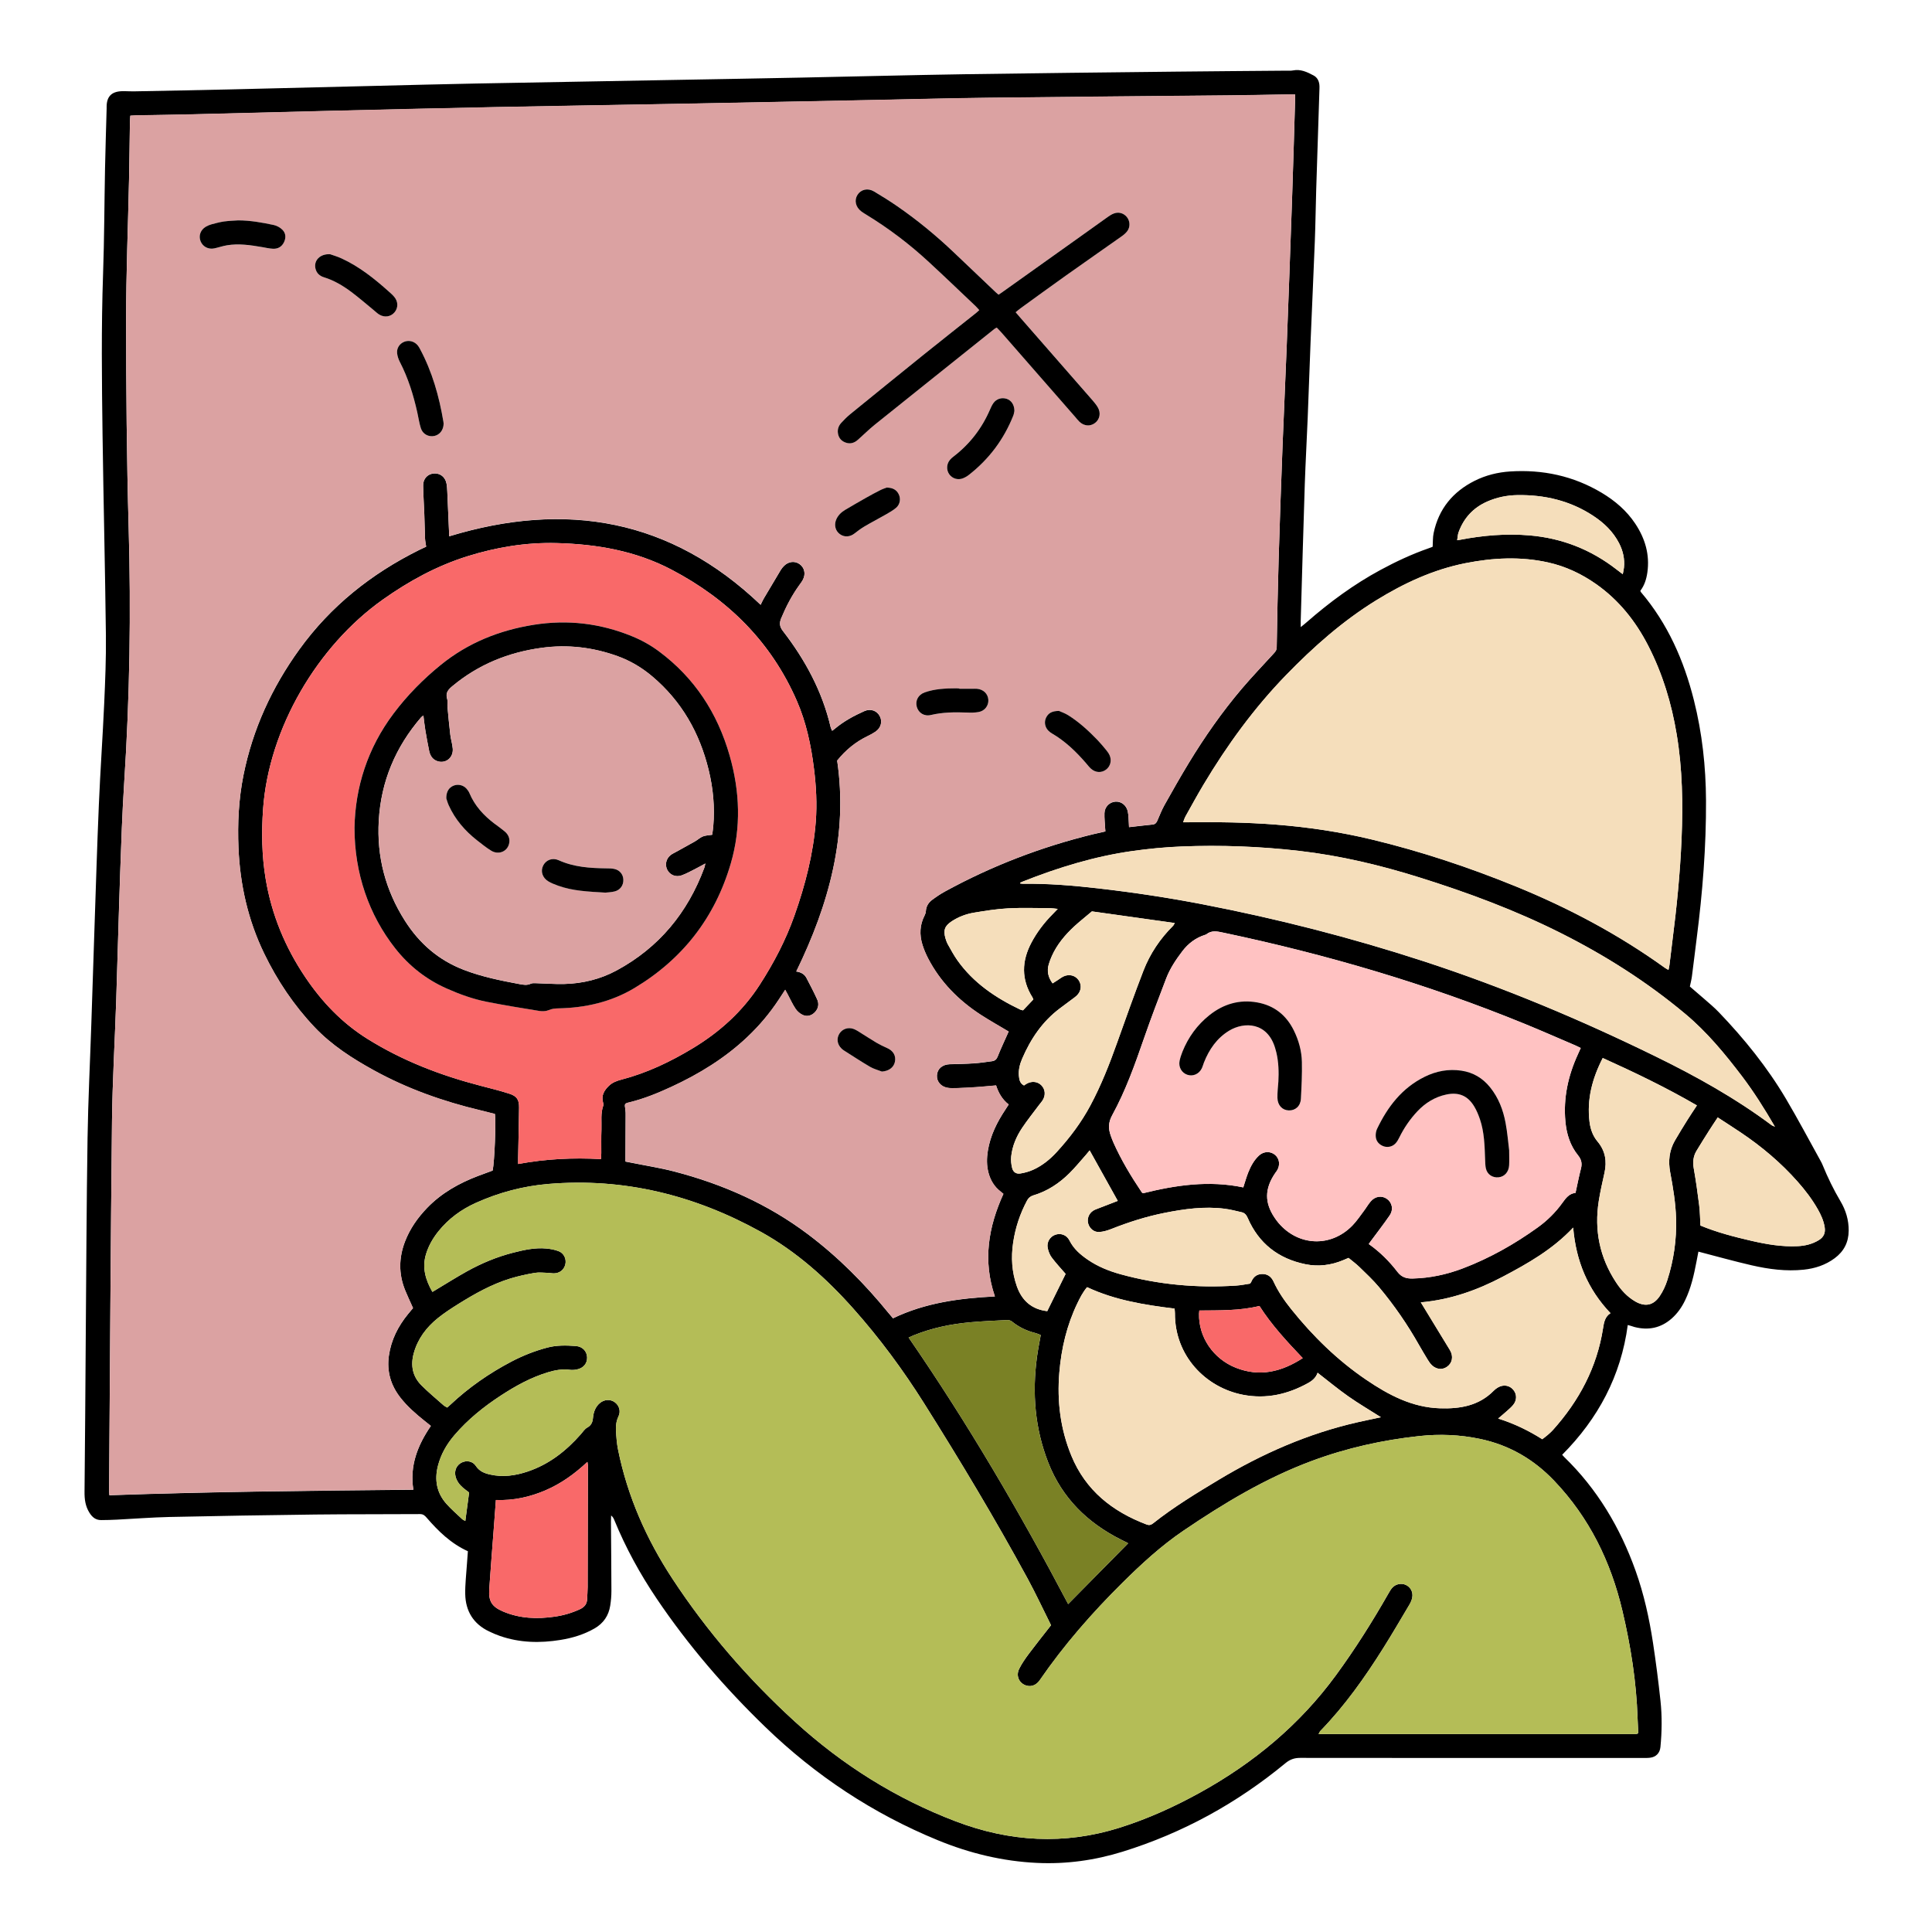 <svg width="800" height="800" viewBox="0 0 800 800" fill="none" xmlns="http://www.w3.org/2000/svg">
<path d="M762.092 497.393C764.302 501.103 765.542 505.173 765.502 509.603C765.462 514.423 763.512 518.183 759.692 521.013C755.902 523.823 751.572 525.253 746.902 525.743C739.572 526.513 732.372 525.553 725.272 523.923C717.972 522.243 710.762 520.213 703.272 518.273C703.032 519.513 702.762 520.983 702.472 522.453C701.422 527.933 700.212 533.363 697.762 538.433C696.382 541.303 694.592 543.863 692.192 545.983C687.702 549.923 682.552 550.963 676.822 549.493C676.352 549.373 675.902 549.193 675.442 549.053C675.062 548.933 674.672 548.833 674.022 548.653C671.212 569.733 661.772 587.403 646.862 602.393C647.122 602.683 647.362 602.993 647.642 603.263C661.382 616.553 670.862 632.513 677.262 650.423C680.722 660.123 682.922 670.123 684.472 680.273C685.682 688.253 686.712 696.263 687.572 704.283C688.252 710.633 688.162 717.023 687.552 723.393C687.322 725.853 685.762 727.533 683.292 727.833C682.172 727.973 681.032 727.943 679.902 727.943C632.732 727.943 585.562 727.963 538.382 727.903C535.972 727.903 534.162 728.533 532.282 730.083C512.192 746.673 489.752 759.013 464.852 766.743C453.352 770.313 441.532 771.953 429.482 771.393C415.232 770.733 401.552 767.423 388.372 762.013C361.522 751.003 337.742 735.273 316.912 715.123C300.142 698.913 284.972 681.323 271.912 661.953C264.982 651.673 259.062 640.863 254.362 629.393C254.102 628.753 253.792 628.123 253.052 627.523C253.032 628.343 252.982 629.173 252.982 629.993C253.052 639.603 253.152 649.213 253.172 658.823C253.172 660.833 252.992 662.863 252.682 664.843C252.042 668.993 249.872 672.173 246.202 674.293C241.802 676.823 237.022 678.263 232.062 679.063C223.572 680.433 215.162 680.263 206.952 677.393C205.432 676.863 203.942 676.223 202.492 675.523C196.022 672.423 192.782 667.123 192.642 660.083C192.562 656.063 193.072 652.023 193.322 647.993C193.442 646.063 193.602 644.143 193.742 642.333C186.702 639.143 181.492 634.023 176.672 628.453C175.892 627.553 175.242 626.943 173.902 626.953C159.442 627.053 144.982 626.963 130.532 627.133C110.342 627.373 90.152 627.713 69.962 628.153C62.782 628.313 55.612 628.893 48.432 629.253C46.252 629.363 44.072 629.423 41.892 629.433C39.662 629.443 38.232 628.293 37.042 626.403C35.322 623.663 34.962 620.783 35.002 617.633C35.232 596.553 35.342 575.473 35.502 554.393C35.722 526.693 35.822 498.983 36.252 471.283C36.492 455.543 37.292 439.803 37.812 424.063C38.252 410.983 38.652 397.903 39.102 384.833C39.692 367.563 40.202 350.283 40.942 333.013C41.532 319.133 42.512 305.273 43.142 291.393C43.562 281.953 43.962 272.503 43.852 263.053C43.522 235.353 42.842 207.653 42.462 179.953C42.162 157.743 41.902 135.533 42.682 113.323C43.192 98.793 43.202 84.253 43.492 69.713C43.652 61.483 43.932 53.243 44.152 45.013C44.152 44.773 44.152 44.533 44.152 44.283C44.142 40.023 46.142 37.913 50.432 37.763C52.042 37.703 53.662 37.863 55.272 37.833C68.752 37.573 82.242 37.323 95.722 37.013C115.822 36.543 135.932 36.033 156.032 35.543C169.592 35.213 183.162 34.853 196.722 34.593C223.932 34.073 251.152 33.613 278.362 33.113C296.122 32.793 313.892 32.493 331.662 32.133C354.272 31.683 376.882 31.083 399.492 30.733C428.642 30.283 457.802 29.993 486.962 29.663C502.142 29.493 517.332 29.393 532.512 29.263C533.482 29.253 534.472 29.353 535.412 29.163C538.592 28.533 541.262 29.833 543.912 31.243C545.362 32.013 546.102 33.353 546.312 34.963C546.382 35.523 546.382 36.093 546.362 36.653C545.912 50.623 545.442 64.583 545.012 78.543C544.792 85.643 544.722 92.753 544.442 99.853C543.902 113.653 543.252 127.453 542.692 141.243C542.262 151.813 541.922 162.393 541.492 172.963C541.122 182.163 540.592 191.363 540.282 200.563C539.662 219.373 539.152 238.183 538.602 256.993C538.582 257.703 538.602 258.423 538.602 259.673C539.652 258.813 540.382 258.263 541.062 257.653C550.512 249.383 560.572 241.973 571.642 235.993C578.042 232.533 584.612 229.463 591.492 227.063C592.092 226.853 592.672 226.613 593.232 226.403C593.362 224.433 593.252 222.543 593.632 220.753C595.712 210.743 601.582 203.623 610.632 199.083C615.222 196.783 620.182 195.553 625.302 195.223C638.782 194.353 651.492 197.063 663.162 204.013C668.692 207.313 673.542 211.433 677.142 216.863C681.212 223.003 683.192 229.663 682.132 237.073C681.732 239.833 680.922 242.413 679.232 244.623C679.312 244.833 679.332 245.013 679.422 245.123C690.562 258.203 697.272 273.473 701.412 289.953C704.832 303.553 706.352 317.413 706.422 331.453C706.512 350.553 704.992 369.533 702.572 388.453C701.892 393.743 701.282 399.033 700.582 404.313C700.402 405.663 700.052 406.973 699.732 408.503C701.612 410.123 703.642 411.833 705.632 413.583C707.692 415.393 709.822 417.143 711.712 419.123C722.262 430.113 731.792 441.923 739.562 455.053C744.572 463.523 749.172 472.243 753.952 480.853C754.222 481.343 754.482 481.853 754.692 482.383C756.822 487.593 759.242 492.583 762.092 497.393ZM753.122 513.513C755.152 512.283 755.932 510.523 755.562 508.183C755.142 505.503 754.042 503.083 752.732 500.763C750.372 496.603 747.482 492.823 744.322 489.253C737.422 481.473 729.552 474.823 720.942 469.033C717.812 466.933 714.632 464.893 711.272 462.703C709.972 464.683 708.882 466.283 707.852 467.913C706.042 470.773 704.222 473.633 702.482 476.543C701.142 478.773 700.882 481.153 701.342 483.763C702.232 488.843 702.962 493.953 703.592 499.073C703.942 501.863 703.952 504.693 704.112 507.473C710.972 510.313 718.072 512.143 725.212 513.793C731.512 515.243 737.872 516.333 744.382 516.013C747.492 515.863 750.432 515.153 753.122 513.513ZM733.662 465.963C733.912 466.143 734.242 466.223 734.942 466.523C730.592 459.033 726.242 452.143 721.302 445.643C714.252 436.383 706.862 427.403 697.882 419.893C682.082 406.663 664.802 395.693 646.412 386.443C627.542 376.943 607.822 369.623 587.702 363.323C571.492 358.243 555.032 354.323 538.142 352.373C521.912 350.493 505.602 349.873 489.282 350.523C482.522 350.793 475.742 351.443 469.032 352.383C453.292 354.593 438.182 359.223 423.432 365.083C423.092 365.223 422.762 365.383 422.432 365.523C422.442 365.633 422.462 365.733 422.472 365.843C422.832 365.883 423.192 365.963 423.552 365.963C433.912 365.813 444.212 366.673 454.482 367.843C469.002 369.503 483.442 371.663 497.802 374.433C528.812 380.413 559.362 388.223 589.392 398.013C622.362 408.763 654.262 422.143 685.392 437.383C702.242 445.603 718.592 454.703 733.662 465.963ZM698.682 463.813C699.912 461.833 701.222 459.913 702.652 457.733C689.892 450.313 676.922 444.093 663.662 438.103C659.292 446.623 657.042 455.223 658.192 464.533C658.572 467.563 659.562 470.353 661.532 472.713C664.752 476.553 665.452 480.883 664.382 485.663C663.522 489.523 662.642 493.383 662.022 497.283C660.092 509.433 662.402 520.723 669.192 531.033C671.252 534.173 673.742 536.913 677.012 538.833C681.152 541.253 684.612 540.633 687.292 536.653C688.622 534.673 689.662 532.413 690.392 530.133C693.052 521.853 694.292 513.343 694.032 504.613C693.842 498.133 692.782 491.773 691.592 485.423C690.732 480.823 691.182 476.403 693.542 472.303C695.192 469.433 696.932 466.623 698.682 463.813ZM696.302 347.303C696.902 332.833 696.672 318.413 694.282 304.083C692.152 291.253 688.442 278.953 682.492 267.363C677.282 257.213 670.352 248.513 660.972 241.903C654.902 237.633 648.292 234.513 641.032 232.903C629.642 230.363 618.252 230.953 606.902 233.193C593.492 235.833 581.312 241.513 569.782 248.633C555.962 257.173 543.882 267.863 532.592 279.493C519.302 293.183 508.172 308.493 498.402 324.833C495.792 329.193 493.362 333.663 490.882 338.093C490.502 338.763 490.292 339.533 489.912 340.493C490.862 340.493 491.492 340.503 492.122 340.493C504.152 340.343 516.182 340.513 528.192 341.453C541.652 342.493 554.972 344.483 568.092 347.643C588.442 352.543 608.252 359.143 627.632 367.033C649.462 375.933 670.162 386.913 689.322 400.703C689.762 401.023 690.252 401.263 690.882 401.633C691.042 400.843 691.212 400.233 691.292 399.613C691.692 396.413 692.042 393.203 692.462 390.003C694.282 375.803 695.702 361.603 696.302 347.303ZM678.212 717.723C678.262 717.663 678.302 717.593 678.362 717.513C678.272 715.533 678.152 713.533 678.092 711.523C677.602 696.453 675.252 681.603 671.802 666.983C667.012 646.683 658.112 628.413 643.552 613.153C635.052 604.243 624.922 598.353 612.842 595.823C604.542 594.083 596.182 593.733 587.782 594.633C572.482 596.283 557.552 599.593 543.092 604.983C524.032 612.083 506.772 622.473 490.042 633.823C480.852 640.053 472.702 647.543 464.832 655.343C452.242 667.813 440.612 681.103 430.542 695.723C429.172 697.723 427.162 698.553 425.122 697.993C422.102 697.183 420.542 694.053 422.002 691.083C423.092 688.853 424.552 686.783 426.042 684.783C428.942 680.903 431.972 677.123 435.212 672.973C431.962 666.473 428.932 659.953 425.512 653.653C412.082 628.963 397.622 604.873 382.652 581.093C373.952 567.273 364.262 554.143 353.392 541.933C342.202 529.353 329.742 518.203 314.982 510.043C287.642 494.923 258.422 487.613 227.022 490.253C216.622 491.133 206.702 493.763 197.182 498.023C191.032 500.773 185.742 504.633 181.512 509.903C179.272 512.703 177.512 515.753 176.442 519.203C174.682 524.873 176.192 529.943 179.052 534.963C179.702 534.573 180.182 534.283 180.652 533.993C184.882 531.463 189.042 528.833 193.342 526.443C199.432 523.063 205.832 520.393 212.602 518.683C217.072 517.553 221.582 516.553 226.232 516.993C227.982 517.153 229.772 517.483 231.392 518.123C233.562 518.973 234.602 521.373 234.102 523.513C233.582 525.763 231.772 527.233 229.382 527.273C228.582 527.283 227.772 527.093 226.972 527.073C225.122 527.033 223.242 526.773 221.452 527.073C218.042 527.663 214.632 528.393 211.332 529.403C203.632 531.763 196.652 535.673 189.862 539.913C186.922 541.753 183.992 543.643 181.302 545.813C176.562 549.633 172.982 554.363 171.332 560.353C169.962 565.343 170.782 569.883 174.462 573.583C177.352 576.493 180.542 579.123 183.612 581.853C184.062 582.253 184.652 582.513 185.182 582.843C185.712 582.363 186.142 582.003 186.552 581.613C194.132 574.493 202.602 568.613 211.802 563.793C216.532 561.313 221.472 559.373 226.652 558.003C230.562 556.973 234.502 557.073 238.442 557.363C241.222 557.573 243.022 559.523 243.112 562.043C243.192 564.593 241.582 566.543 238.822 567.083C237.882 567.263 236.882 567.333 235.942 567.213C232.822 566.793 229.842 567.353 226.882 568.243C219.852 570.363 213.512 573.863 207.412 577.853C200.282 582.503 193.682 587.813 188.132 594.313C184.952 598.043 182.542 602.213 181.332 607.013C179.862 612.813 180.822 618.123 184.802 622.643C186.822 624.933 189.172 626.933 191.392 629.053C191.662 629.313 192.042 629.443 192.682 629.813C193.232 625.673 193.752 621.793 194.252 618.013C193.272 617.253 192.472 616.703 191.742 616.073C190.252 614.783 189.082 613.263 188.612 611.293C188.042 608.913 189.082 606.623 191.192 605.603C193.222 604.613 195.732 605.013 197.032 607.003C198.472 609.193 200.512 610.023 202.832 610.553C208.202 611.793 213.422 611.043 218.552 609.313C227.382 606.333 234.412 600.813 240.492 593.903C241.342 592.933 242.092 591.723 243.162 591.133C244.882 590.173 245.382 588.863 245.552 587.043C245.762 584.763 246.502 582.613 248.332 581.033C250.192 579.433 252.732 579.283 254.592 580.653C256.392 581.973 257.132 584.333 256.112 586.483C255.202 588.393 254.952 590.363 255.062 592.373C255.222 595.023 255.402 597.703 255.932 600.303C259.842 619.623 267.672 637.333 278.452 653.753C292.802 675.603 309.812 695.233 329.092 712.843C348.722 730.773 370.902 744.733 395.802 754.203C418.112 762.693 440.732 764.033 463.662 756.803C475.332 753.123 486.412 748.083 497.092 742.173C519.142 729.973 538.152 714.193 553.112 693.783C561.042 682.963 568.192 671.623 574.842 659.983C575.322 659.143 575.802 658.283 576.422 657.553C577.862 655.883 580.252 655.403 582.152 656.293C584.102 657.203 585.212 659.253 584.782 661.513C584.592 662.513 584.162 663.523 583.632 664.413C580.052 670.453 576.502 676.523 572.772 682.463C565.112 694.653 556.812 706.373 546.742 716.743C546.452 717.033 546.322 717.473 545.992 718.053C589.902 718.053 633.502 718.053 677.112 718.043C677.422 718.043 677.742 717.953 678.052 717.883C678.102 717.873 678.162 717.783 678.212 717.723ZM672.452 234.993C672.802 231.443 672.062 228.113 670.432 224.943C667.952 220.143 664.202 216.543 659.762 213.623C650.212 207.323 639.592 204.833 628.282 205.013C623.992 205.083 619.802 205.943 615.822 207.683C610.042 210.223 606.122 214.503 603.972 220.393C603.612 221.373 603.582 222.483 603.382 223.703C604.082 223.593 604.392 223.553 604.712 223.493C614.182 221.673 623.692 220.873 633.352 221.693C646.762 222.833 658.712 227.533 669.322 235.763C670.072 236.343 670.842 236.923 671.952 237.773C672.182 236.563 672.382 235.783 672.452 234.993ZM663.792 549.983C664.162 547.573 664.572 545.213 666.872 543.763C657.412 533.833 652.572 522.093 651.432 508.313C642.902 517.393 632.652 523.183 622.222 528.683C611.682 534.243 600.592 538.183 588.342 539.273C588.812 540.033 589.052 540.433 589.292 540.833C592.992 546.893 596.712 552.943 600.382 559.023C601.932 561.593 601.412 564.393 599.222 565.923C596.932 567.533 594.122 566.963 592.192 564.493C591.852 564.043 591.542 563.573 591.242 563.083C590.032 561.073 588.802 559.083 587.662 557.043C582.852 548.503 577.312 540.463 571.032 532.963C568.552 530.003 565.702 527.353 562.932 524.653C561.572 523.323 560.022 522.203 558.412 520.863C557.862 521.103 557.042 521.443 556.232 521.793C551.182 523.913 545.902 524.573 540.572 523.483C529.382 521.193 521.242 514.913 516.662 504.333C516.122 503.093 515.432 502.253 514.182 501.963C511.832 501.423 509.482 500.803 507.092 500.503C498.732 499.443 490.502 500.583 482.312 502.203C474.692 503.713 467.322 506.063 460.112 508.923C458.562 509.533 456.882 510.023 455.232 510.143C453.022 510.303 451.152 508.683 450.602 506.603C450.072 504.613 450.862 502.493 452.662 501.323C453.332 500.893 454.112 500.633 454.862 500.343C457.532 499.293 460.222 498.263 462.852 497.253C458.902 490.173 455.082 483.303 451.212 476.353C450.692 476.983 450.192 477.613 449.662 478.213C447.412 480.743 445.262 483.383 442.862 485.773C438.632 489.973 433.732 493.233 427.962 494.953C426.672 495.343 425.902 495.983 425.292 497.123C422.362 502.593 420.452 508.383 419.542 514.503C418.622 520.663 418.982 526.713 421.082 532.653C423.232 538.733 427.392 542.183 433.652 542.913C436.192 537.753 438.722 532.643 441.262 527.493C439.342 525.263 437.292 523.093 435.512 520.713C434.672 519.593 434.132 518.143 433.842 516.763C433.362 514.373 434.762 512.103 436.892 511.313C439.192 510.463 441.702 511.313 442.862 513.653C444.592 517.113 447.372 519.513 450.462 521.623C454.572 524.433 459.132 526.283 463.892 527.603C479.602 531.943 495.622 533.393 511.862 532.333C513.862 532.203 515.832 531.773 517.662 531.513C517.932 531.083 518.092 530.893 518.182 530.673C519.022 528.703 520.462 527.573 522.642 527.533C524.942 527.493 526.462 528.703 527.372 530.693C529.272 534.833 531.842 538.553 534.672 542.083C543.662 553.303 553.852 563.273 565.782 571.363C575.022 577.633 584.732 582.783 596.292 583.143C604.622 583.403 612.402 582.113 618.572 575.823C619.072 575.313 619.672 574.863 620.292 574.503C622.542 573.193 625.082 573.603 626.642 575.483C628.152 577.303 628.182 579.773 626.602 581.723C625.842 582.653 624.902 583.453 624.012 584.253C622.902 585.253 621.742 586.203 620.362 587.383C627.102 589.493 633.062 592.423 638.632 595.953C639.532 595.243 640.252 594.723 640.922 594.143C641.652 593.503 642.382 592.863 643.032 592.143C653.872 580.043 661.262 566.213 663.792 549.983ZM654.652 483.823C655.182 481.753 654.802 480.093 653.462 478.433C650.152 474.343 648.672 469.533 648.192 464.363C647.292 454.623 649.302 445.423 653.352 436.593C653.742 435.733 654.132 434.873 654.542 433.953C653.622 433.503 652.912 433.123 652.182 432.813C645.212 429.833 638.262 426.773 631.242 423.903C590.872 407.393 549.202 395.173 506.542 386.183C504.062 385.663 501.652 385.083 499.452 386.923C499.342 387.023 499.152 387.033 499.002 387.083C495.122 388.323 492.032 390.633 489.572 393.873C486.922 397.363 484.482 400.993 482.912 405.083C479.762 413.293 476.622 421.513 473.742 429.823C469.962 440.743 466.092 451.633 460.532 461.783C458.912 464.743 458.882 467.323 459.932 470.223C460.262 471.133 460.582 472.053 460.972 472.933C464.222 480.273 468.352 487.103 472.812 493.743C472.892 493.863 473.072 493.923 473.302 494.083C486.872 490.713 500.612 488.673 514.812 491.663C515.522 489.493 516.072 487.463 516.842 485.533C517.892 482.893 519.232 480.383 521.362 478.433C523.322 476.633 526.152 476.623 528.002 478.223C529.882 479.853 530.172 482.543 528.702 484.813C528.532 485.083 528.312 485.323 528.132 485.593C523.452 492.323 523.742 498.103 527.672 504.053C528.202 504.863 528.782 505.643 529.402 506.383C537.642 516.053 551.072 516.573 559.952 507.493C561.742 505.663 563.192 503.483 564.742 501.423C565.712 500.143 566.512 498.713 567.562 497.483C569.422 495.303 572.162 494.923 574.282 496.413C576.482 497.953 577.082 500.843 575.412 503.283C572.952 506.873 570.272 510.313 567.682 513.823C567.372 514.243 567.072 514.673 566.762 515.103C571.432 518.413 575.322 522.303 578.662 526.663C580.372 528.903 582.402 529.453 584.942 529.393C592.122 529.223 599.042 527.743 605.722 525.193C616.802 520.983 627.052 515.193 636.662 508.293C640.622 505.453 644.082 502.043 646.932 498.083C648.382 496.063 649.792 494.173 652.382 493.943C653.162 490.433 653.802 487.103 654.652 483.823ZM562.142 588.923C565.272 588.213 568.422 587.573 571.812 586.843C567.122 583.863 562.592 581.213 558.322 578.213C553.982 575.163 549.892 571.763 545.582 568.423C544.902 570.433 543.442 571.693 541.712 572.653C533.252 577.353 524.302 579.413 514.662 577.543C499.102 574.523 486.402 561.293 486.512 543.803C486.512 543.183 486.422 542.563 486.362 541.863C473.892 540.323 461.642 538.383 450.132 532.983C448.382 535.043 447.222 537.343 446.112 539.653C441.742 548.713 439.482 558.323 438.642 568.303C437.652 580.163 439.062 591.663 443.602 602.723C449.512 617.143 460.602 625.893 474.792 631.263C475.812 631.653 476.592 631.473 477.452 630.793C486.012 624.003 495.342 618.343 504.672 612.723C522.642 601.933 541.632 593.583 562.142 588.923ZM536.282 41.173C536.302 40.553 536.282 39.933 536.282 39.123C535.192 39.123 534.322 39.113 533.452 39.123C525.372 39.253 517.302 39.423 509.222 39.513C476.032 39.843 442.832 40.103 409.642 40.493C393.812 40.683 377.992 41.103 362.162 41.423C337.292 41.913 312.422 42.423 287.552 42.893C260.342 43.403 233.122 43.813 205.912 44.353C182.822 44.813 159.732 45.373 136.632 45.923C117.902 46.373 99.172 46.893 80.442 47.343C72.372 47.543 64.292 47.643 56.222 47.793C55.512 47.803 54.802 47.873 53.962 47.923C53.892 48.933 53.802 49.803 53.792 50.673C53.662 58.583 53.592 66.503 53.422 74.413C53.012 93.793 52.202 113.173 52.212 132.553C52.232 161.143 52.452 189.743 53.262 218.313C54.272 253.553 53.712 288.723 51.432 323.893C50.602 336.703 50.172 349.543 49.722 362.383C49.102 379.813 48.682 397.253 48.102 414.693C47.552 431.163 46.562 447.623 46.372 464.093C45.802 515.133 45.542 566.183 45.162 617.233C45.162 617.933 45.252 618.633 45.292 619.163C87.322 617.673 129.172 617.283 171.162 616.873C169.552 606.943 172.962 598.413 178.402 590.463C177.382 589.653 176.562 589.003 175.752 588.343C172.152 585.463 168.682 582.443 165.822 578.793C161.782 573.643 160.092 567.863 161.032 561.333C161.972 554.823 164.822 549.213 168.932 544.173C169.632 543.313 170.362 542.463 171.022 541.663C169.862 539.043 168.712 536.643 167.712 534.183C165.022 527.503 165.132 520.793 167.702 514.103C169.732 508.823 172.912 504.283 176.822 500.223C182.772 494.033 190.042 489.963 197.972 486.943C199.992 486.173 202.032 485.443 203.992 484.723C204.762 481.103 205.422 464.543 204.922 461.283C202.952 460.793 200.922 460.253 198.892 459.773C183.512 456.103 168.702 450.873 154.832 443.233C145.902 438.313 137.332 432.823 130.242 425.343C121.672 416.293 114.812 406.053 109.392 394.873C102.722 381.093 99.392 366.443 98.752 351.183C98.322 341.063 98.812 330.993 100.802 321.043C104.622 301.983 112.562 284.733 123.912 268.993C136.912 250.973 153.742 237.603 173.532 227.763C174.522 227.273 175.542 226.803 176.462 226.373C176.282 225.123 176.052 224.103 176.002 223.073C175.862 219.683 175.812 216.293 175.692 212.903C175.542 208.943 175.262 204.993 175.212 201.043C175.172 198.283 177.032 196.303 179.542 196.083C182.212 195.843 184.352 197.463 184.892 200.263C185.102 201.363 185.162 202.513 185.212 203.633C185.492 209.763 185.742 215.893 186.012 222.083C234.392 207.373 277.722 214.883 314.962 250.453C315.452 249.463 315.792 248.643 316.242 247.883C318.572 243.923 320.922 239.973 323.292 236.033C323.662 235.413 324.142 234.843 324.652 234.333C326.482 232.483 329.062 232.193 331.052 233.573C333.112 235.003 333.712 237.643 332.482 240.033C332.082 240.813 331.532 241.533 331.012 242.253C327.912 246.523 325.492 251.173 323.472 256.033C322.682 257.933 322.752 259.443 324.172 261.283C333.402 273.223 340.472 286.273 343.942 301.103C344.052 301.593 344.322 302.043 344.572 302.633C345.072 302.243 345.402 302.013 345.702 301.763C349.382 298.673 353.572 296.393 357.932 294.463C360.552 293.303 363.172 294.313 364.342 296.653C365.472 298.903 364.742 301.483 362.482 303.013C361.482 303.693 360.402 304.263 359.322 304.793C354.362 307.173 350.202 310.533 346.652 314.963C351.182 345.843 343.262 374.483 329.712 402.293C331.572 402.553 333.072 403.333 333.912 404.923C335.442 407.853 336.982 410.783 338.352 413.793C339.222 415.703 338.912 417.613 337.402 419.183C336.032 420.593 334.262 421.083 332.522 420.343C331.332 419.843 330.172 418.853 329.452 417.783C328.152 415.853 327.192 413.693 326.092 411.623C325.812 411.103 325.532 410.593 325.132 409.863C324.132 411.393 323.302 412.663 322.462 413.943C318.712 419.633 314.352 424.803 309.392 429.483C300.132 438.233 289.422 444.783 277.922 450.093C272.352 452.663 266.682 454.983 260.692 456.453C258.522 456.983 258.572 457.053 258.942 459.433C259.082 460.303 259.072 461.203 259.062 462.093C259.052 467.583 259.012 473.073 258.982 478.573C258.982 479.363 258.982 480.153 258.982 480.993C260.062 481.203 260.922 481.363 261.782 481.533C267.552 482.703 273.392 483.603 279.082 485.083C299.192 490.303 317.922 498.553 334.612 511.133C347.142 520.573 358.082 531.613 367.962 543.753C368.512 544.433 369.082 545.083 369.772 545.893C383.112 539.453 397.352 537.583 411.962 536.843C406.862 521.953 409.292 508.023 415.492 494.373C415.092 494.043 414.732 493.723 414.352 493.433C411.742 491.433 410.152 488.783 409.312 485.653C408.502 482.633 408.552 479.573 409.042 476.523C410.062 470.263 412.812 464.723 416.292 459.503C416.732 458.853 417.152 458.183 417.672 457.363C414.962 455.273 413.432 452.483 412.452 449.473C409.532 449.723 406.882 449.983 404.232 450.173C401.492 450.363 398.752 450.493 396.002 450.593C394.872 450.633 393.732 450.643 392.612 450.493C389.672 450.093 387.792 447.913 387.962 445.253C388.132 442.573 390.242 440.783 393.262 440.693C396.572 440.593 399.882 440.553 403.182 440.333C405.752 440.163 408.312 439.783 410.862 439.423C411.932 439.263 412.652 438.693 413.102 437.543C414.282 434.543 415.662 431.633 416.972 428.683C417.212 428.123 417.472 427.573 417.662 427.163C413.672 424.773 409.802 422.613 406.082 420.203C396.932 414.243 389.422 406.683 384.332 396.923C383.372 395.073 382.542 393.113 381.932 391.123C380.692 387.043 380.832 383.003 382.842 379.123C383.132 378.563 383.352 377.913 383.382 377.303C383.482 375.283 384.482 373.743 386.012 372.603C387.692 371.353 389.442 370.173 391.272 369.173C410.632 358.573 431.062 350.733 452.492 345.483C454.202 345.063 455.922 344.703 457.712 344.293C457.672 343.743 457.632 343.353 457.612 342.973C457.502 340.873 457.252 338.773 457.332 336.693C457.432 334.043 459.482 332.083 461.972 331.953C464.342 331.833 466.442 333.503 466.982 336.013C467.172 336.873 467.242 337.773 467.302 338.653C467.392 339.923 467.432 341.193 467.502 342.523C470.892 342.143 474.092 341.753 477.302 341.433C478.352 341.333 478.842 340.723 479.222 339.853C480.162 337.713 481.002 335.503 482.132 333.463C485.402 327.623 488.702 321.793 492.182 316.063C498.772 305.213 506.032 294.813 514.252 285.133C518.432 280.213 522.912 275.553 527.272 270.773C527.972 270.003 528.632 269.353 528.652 268.113C528.862 255.923 529.082 243.723 529.452 231.533C529.922 215.793 530.482 200.053 531.082 184.313C531.602 170.753 532.272 157.203 532.782 143.643C533.562 123.223 534.312 102.803 535.012 82.393C535.492 68.613 535.872 54.893 536.282 41.173ZM539.442 562.373C532.882 555.493 526.542 548.653 521.512 540.773C513.232 542.793 504.992 542.573 496.612 542.663C496.552 543.333 496.492 543.653 496.492 543.973C496.272 553.663 502.372 562.653 511.732 566.363C521.632 570.283 530.662 568.053 539.442 562.373ZM485.782 383.313C485.982 383.113 486.082 382.823 486.432 382.203C474.662 380.553 463.192 378.933 452.122 377.383C450.452 378.783 449.162 379.873 447.862 380.943C443.792 384.303 440.052 387.993 437.302 392.513C436.012 394.623 434.962 396.953 434.252 399.313C433.442 402.013 433.962 404.693 435.852 407.193C436.622 406.703 437.282 406.273 437.942 405.853C438.752 405.333 439.522 404.713 440.392 404.303C442.722 403.213 445.282 403.893 446.632 405.873C448.012 407.903 447.732 410.423 445.852 412.253C445.342 412.753 444.722 413.163 444.142 413.603C442.402 414.913 440.652 416.203 438.902 417.513C431.642 422.933 426.782 430.153 423.252 438.373C422.282 440.623 421.682 442.963 421.892 445.433C422.032 447.043 422.332 448.633 424.012 449.463C424.482 449.163 424.872 448.863 425.292 448.643C427.432 447.533 429.772 447.873 431.292 449.493C432.812 451.113 433.022 453.483 431.762 455.543C431.342 456.223 430.782 456.823 430.302 457.463C427.942 460.633 425.462 463.713 423.262 466.993C420.862 470.573 419.162 474.523 418.702 478.863C418.532 480.423 418.712 482.093 419.092 483.623C419.522 485.373 420.782 486.203 422.562 485.903C424.372 485.613 426.192 485.093 427.852 484.343C431.642 482.623 434.832 480.013 437.632 476.943C442.982 471.083 447.732 464.773 451.492 457.753C455.952 449.413 459.402 440.633 462.572 431.733C466.112 421.783 469.642 411.823 473.452 401.973C476.192 394.903 480.372 388.673 485.782 383.313ZM467.092 639.093C467.072 639.063 467.052 638.953 467.002 638.933C466.072 638.463 465.132 638.003 464.192 637.533C450.272 630.523 439.782 620.293 434.032 605.543C428.492 591.343 427.362 576.713 429.412 561.733C429.812 558.793 430.412 555.873 430.952 552.803C430.232 552.533 429.592 552.203 428.912 552.033C425.252 551.133 421.932 549.593 418.992 547.183C418.502 546.783 417.682 546.583 417.032 546.613C411.952 546.863 406.872 547.063 401.812 547.523C393.742 548.253 385.852 549.873 378.312 552.933C377.582 553.233 376.872 553.573 376.242 553.853C400.712 589.343 422.352 626.353 442.302 664.213C450.502 655.903 458.792 647.503 467.092 639.093ZM435.902 378.513C436.502 377.913 437.082 377.293 437.982 376.353C436.622 376.223 435.752 376.063 434.882 376.063C429.072 376.043 423.252 375.823 417.452 376.133C412.722 376.383 408.002 377.143 403.312 377.923C400.042 378.473 396.922 379.633 394.112 381.473C391.192 383.393 390.532 385.143 391.472 388.493C391.732 389.423 392.082 390.343 392.552 391.183C393.782 393.363 394.962 395.573 396.402 397.613C403.032 406.973 412.202 413.153 422.372 418.023C422.722 418.193 423.132 418.243 423.592 418.373C425.042 416.843 426.472 415.343 427.872 413.863C427.722 413.493 427.662 413.253 427.542 413.063C422.822 405.573 423.012 398.003 427.082 390.323C429.422 385.923 432.412 382.033 435.902 378.513ZM337.792 340.233C338.362 332.873 337.952 325.543 337.042 318.243C335.842 308.593 333.842 299.113 329.942 290.173C319.302 265.783 301.482 248.183 278.132 235.913C263.212 228.073 247.092 225.303 230.452 224.873C217.822 224.543 205.512 226.593 193.492 230.353C180.822 234.323 169.312 240.623 158.522 248.273C131.392 267.493 111.322 301.643 108.942 334.933C108.252 344.623 108.402 354.293 110.002 363.913C112.472 378.723 118.052 392.233 126.442 404.673C133.352 414.913 141.632 423.613 152.202 430.203C166.742 439.273 182.472 445.303 198.962 449.583C202.942 450.613 206.932 451.603 210.842 452.853C214.012 453.863 214.972 455.323 214.932 458.613C214.862 465.553 214.682 472.493 214.542 479.443C214.532 480.233 214.542 481.023 214.542 481.983C225.932 479.883 237.252 479.293 248.842 479.963C248.892 479.053 248.972 478.263 248.982 477.483C249.002 474.253 248.912 471.023 249.042 467.793C249.172 464.423 248.622 461.003 249.832 457.703C249.952 457.373 249.832 456.903 249.712 456.523C248.882 453.643 250.182 451.503 252.132 449.613C253.562 448.223 255.382 447.553 257.282 447.053C267.842 444.303 277.582 439.663 286.872 434.053C298.012 427.333 307.472 418.793 314.582 407.783C320.422 398.733 325.392 389.243 328.982 379.063C333.432 366.473 336.752 353.613 337.792 340.233ZM243.432 606.653C243.432 606.373 243.352 606.093 243.222 605.343C237.852 610.383 232.242 614.383 225.812 617.133C219.352 619.893 212.642 621.393 205.342 621.113C205.042 625.133 204.772 628.823 204.492 632.513C203.852 641.043 203.152 649.573 202.582 658.103C202.242 663.103 203.742 665.353 208.322 667.293C215.232 670.223 222.422 670.473 229.712 669.423C233.322 668.903 236.792 667.893 240.112 666.353C241.982 665.483 243.072 664.203 243.122 662.093C243.162 660.483 243.322 658.873 243.332 657.263C243.382 640.383 243.402 623.523 243.432 606.653Z" fill="black"/>
<path d="M755.562 508.183C755.922 510.523 755.152 512.283 753.122 513.513C750.432 515.143 747.492 515.863 744.382 516.013C737.872 516.333 731.512 515.243 725.212 513.793C718.072 512.143 710.972 510.313 704.112 507.473C703.952 504.703 703.942 501.873 703.592 499.073C702.962 493.953 702.232 488.843 701.342 483.763C700.882 481.153 701.152 478.773 702.482 476.543C704.222 473.633 706.042 470.783 707.852 467.913C708.882 466.283 709.962 464.683 711.272 462.703C714.622 464.893 717.812 466.923 720.942 469.033C729.552 474.823 737.422 481.473 744.322 489.253C747.492 492.823 750.372 496.603 752.732 500.763C754.052 503.083 755.152 505.503 755.562 508.183Z" fill="#F5DEBB"/>
<path d="M734.942 466.523C734.242 466.223 733.912 466.153 733.662 465.963C718.602 454.703 702.242 445.603 685.402 437.353C654.272 422.113 622.372 408.743 589.402 397.983C559.372 388.183 528.832 380.383 497.812 374.403C483.452 371.633 469.012 369.473 454.492 367.813C444.222 366.643 433.922 365.783 423.562 365.933C423.202 365.933 422.842 365.853 422.482 365.813C422.472 365.713 422.452 365.603 422.442 365.493C422.772 365.343 423.102 365.183 423.442 365.053C438.192 359.193 453.292 354.573 469.042 352.353C475.742 351.413 482.522 350.753 489.292 350.493C505.612 349.843 521.912 350.473 538.152 352.343C555.042 354.293 571.502 358.223 587.712 363.293C607.842 369.593 627.552 376.923 646.422 386.413C664.812 395.673 682.092 406.633 697.892 419.863C706.872 427.373 714.262 436.353 721.312 445.613C726.242 452.143 730.592 459.033 734.942 466.523Z" fill="#F5DEBB"/>
<path d="M702.652 457.733C701.222 459.913 699.913 461.843 698.683 463.813C696.933 466.623 695.192 469.433 693.532 472.293C691.172 476.393 690.712 480.823 691.582 485.413C692.772 491.763 693.842 498.123 694.022 504.603C694.272 513.323 693.043 521.833 690.383 530.123C689.653 532.403 688.612 534.663 687.282 536.643C684.602 540.623 681.143 541.243 677.003 538.823C673.723 536.903 671.243 534.163 669.183 531.023C662.393 520.713 660.093 509.413 662.013 497.273C662.633 493.373 663.513 489.513 664.373 485.653C665.433 480.873 664.742 476.533 661.522 472.703C659.542 470.353 658.553 467.553 658.183 464.523C657.033 455.213 659.282 446.623 663.652 438.093C676.922 444.093 689.882 450.313 702.652 457.733Z" fill="#F5DEBB"/>
<path d="M694.283 304.083C696.673 318.423 696.903 332.833 696.303 347.303C695.703 361.593 694.283 375.803 692.443 389.983C692.033 393.183 691.673 396.393 691.273 399.593C691.193 400.213 691.033 400.823 690.863 401.613C690.223 401.243 689.733 401.003 689.303 400.683C670.133 386.893 649.433 375.903 627.613 367.013C608.233 359.113 588.433 352.523 568.073 347.623C554.943 344.463 541.633 342.473 528.173 341.433C516.163 340.503 504.143 340.323 492.103 340.473C491.473 340.483 490.843 340.473 489.893 340.473C490.273 339.513 490.493 338.753 490.863 338.073C493.343 333.633 495.773 329.173 498.383 324.813C508.153 308.473 519.283 293.153 532.573 279.473C543.863 267.853 555.943 257.153 569.763 248.613C581.293 241.493 593.473 235.813 606.883 233.173C618.233 230.943 629.623 230.353 641.013 232.883C648.273 234.493 654.893 237.613 660.953 241.883C670.333 248.493 677.263 257.203 682.473 267.343C688.443 278.953 692.153 291.253 694.283 304.083Z" fill="#F5DEBB"/>
<path d="M678.362 717.503C678.302 717.583 678.262 717.653 678.212 717.713C678.162 717.773 678.102 717.863 678.042 717.873C677.732 717.943 677.412 718.033 677.102 718.033C633.492 718.043 589.892 718.043 545.982 718.043C546.312 717.463 546.452 717.023 546.732 716.733C556.802 706.363 565.102 694.643 572.762 682.453C576.502 676.503 580.042 670.443 583.622 664.403C584.152 663.513 584.582 662.513 584.772 661.503C585.202 659.243 584.092 657.193 582.142 656.283C580.232 655.393 577.842 655.873 576.412 657.543C575.792 658.273 575.312 659.133 574.832 659.973C568.182 671.623 561.032 682.953 553.102 693.773C538.142 714.183 519.132 729.963 497.082 742.163C486.402 748.073 475.312 753.113 463.652 756.793C440.722 764.013 418.102 762.683 395.792 754.193C370.892 744.713 348.712 730.763 329.082 712.833C309.802 695.223 292.792 675.603 278.442 653.743C267.662 637.323 259.832 619.613 255.922 600.293C255.392 597.693 255.202 595.013 255.052 592.363C254.942 590.353 255.182 588.383 256.102 586.473C257.132 584.323 256.382 581.963 254.582 580.643C252.722 579.273 250.182 579.423 248.322 581.023C246.492 582.603 245.752 584.753 245.542 587.033C245.372 588.853 244.882 590.163 243.152 591.123C242.082 591.713 241.332 592.923 240.482 593.893C234.412 600.793 227.372 606.323 218.542 609.303C213.412 611.033 208.192 611.783 202.822 610.543C200.502 610.003 198.462 609.173 197.022 606.993C195.722 605.003 193.212 604.613 191.182 605.593C189.072 606.613 188.032 608.903 188.602 611.283C189.072 613.253 190.242 614.773 191.732 616.063C192.462 616.693 193.262 617.253 194.242 618.003C193.742 621.783 193.222 625.663 192.672 629.803C192.032 629.433 191.652 629.293 191.382 629.043C189.162 626.933 186.812 624.923 184.792 622.633C180.812 618.103 179.852 612.793 181.322 607.003C182.542 602.203 184.942 598.033 188.122 594.303C193.672 587.793 200.272 582.493 207.402 577.843C213.502 573.863 219.852 570.363 226.872 568.233C229.842 567.333 232.812 566.783 235.932 567.203C236.872 567.333 237.882 567.263 238.812 567.073C241.572 566.533 243.182 564.583 243.102 562.033C243.012 559.513 241.212 557.563 238.432 557.353C234.482 557.063 230.542 556.963 226.642 557.993C221.462 559.353 216.522 561.293 211.792 563.783C202.592 568.613 194.122 574.483 186.542 581.603C186.132 581.993 185.702 582.353 185.172 582.833C184.632 582.503 184.052 582.243 183.602 581.843C180.522 579.113 177.342 576.493 174.452 573.573C170.782 569.873 169.952 565.333 171.322 560.343C172.972 554.343 176.552 549.623 181.292 545.803C183.982 543.633 186.912 541.733 189.852 539.903C196.642 535.663 203.622 531.753 211.322 529.393C214.622 528.383 218.032 527.653 221.442 527.063C223.232 526.753 225.122 527.013 226.962 527.063C227.772 527.083 228.572 527.273 229.372 527.263C231.762 527.223 233.572 525.753 234.092 523.503C234.582 521.363 233.542 518.973 231.382 518.113C229.762 517.473 227.962 517.143 226.222 516.983C221.572 516.543 217.062 517.543 212.592 518.673C205.822 520.383 199.422 523.053 193.332 526.433C189.032 528.823 184.862 531.453 180.642 533.983C180.162 534.263 179.692 534.553 179.042 534.953C176.182 529.943 174.682 524.873 176.432 519.193C177.502 515.743 179.262 512.693 181.502 509.893C185.732 504.623 191.022 500.753 197.172 498.013C206.692 493.753 216.612 491.123 227.012 490.243C258.412 487.603 287.642 494.903 314.972 510.033C329.732 518.193 342.192 529.353 353.382 541.923C364.252 554.143 373.932 567.263 382.642 581.083C397.612 604.863 412.072 628.953 425.502 653.643C428.932 659.943 431.952 666.463 435.202 672.963C431.962 677.123 428.932 680.893 426.032 684.773C424.542 686.773 423.082 688.843 421.992 691.073C420.542 694.043 422.092 697.173 425.112 697.983C427.152 698.533 429.162 697.703 430.532 695.713C440.592 681.093 452.222 667.803 464.822 655.333C472.692 647.543 480.852 640.053 490.032 633.813C506.762 622.463 524.032 612.073 543.082 604.973C557.532 599.583 572.462 596.273 587.772 594.623C596.172 593.723 604.542 594.073 612.832 595.813C624.912 598.343 635.042 604.233 643.542 613.143C658.102 628.403 667.012 646.673 671.792 666.973C675.242 681.593 677.592 696.433 678.082 711.513C678.152 713.523 678.272 715.523 678.362 717.503Z" fill="#B4BD57"/>
<path d="M670.432 224.943C672.062 228.113 672.802 231.443 672.452 234.993C672.372 235.783 672.172 236.553 671.952 237.773C670.832 236.923 670.072 236.343 669.322 235.763C658.722 227.533 646.762 222.833 633.352 221.693C623.692 220.873 614.182 221.673 604.712 223.493C604.402 223.553 604.082 223.593 603.382 223.703C603.592 222.483 603.612 221.373 603.972 220.393C606.122 214.503 610.042 210.223 615.822 207.683C619.802 205.933 623.992 205.073 628.282 205.013C639.582 204.833 650.212 207.323 659.762 213.623C664.212 216.553 667.962 220.143 670.432 224.943Z" fill="#F5DEBB"/>
<path d="M666.873 543.763C664.563 545.213 664.163 547.573 663.793 549.983C661.273 566.213 653.873 580.043 643.003 592.153C642.353 592.873 641.623 593.513 640.893 594.153C640.223 594.733 639.503 595.253 638.603 595.963C633.033 592.443 627.073 589.503 620.333 587.393C621.713 586.213 622.873 585.263 623.983 584.263C624.883 583.453 625.823 582.663 626.573 581.733C628.163 579.783 628.123 577.313 626.613 575.493C625.053 573.613 622.513 573.203 620.263 574.513C619.643 574.873 619.043 575.323 618.543 575.833C612.373 582.123 604.593 583.413 596.263 583.153C584.703 582.793 574.993 577.633 565.753 571.373C553.823 563.283 543.633 553.313 534.643 542.093C531.813 538.563 529.243 534.843 527.343 530.703C526.433 528.713 524.913 527.493 522.613 527.543C520.433 527.583 518.993 528.713 518.153 530.683C518.063 530.903 517.903 531.093 517.633 531.523C515.813 531.793 513.833 532.223 511.833 532.343C495.593 533.403 479.573 531.953 463.863 527.613C459.103 526.293 454.533 524.433 450.433 521.633C447.343 519.523 444.563 517.133 442.833 513.663C441.663 511.323 439.163 510.473 436.863 511.323C434.733 512.113 433.333 514.383 433.813 516.773C434.093 518.153 434.643 519.613 435.483 520.723C437.263 523.093 439.323 525.273 441.233 527.503C438.693 532.653 436.163 537.763 433.623 542.923C427.363 542.193 423.203 538.743 421.053 532.663C418.953 526.723 418.593 520.683 419.513 514.513C420.423 508.393 422.343 502.593 425.263 497.133C425.873 495.993 426.653 495.353 427.933 494.963C433.703 493.233 438.593 489.983 442.833 485.783C445.233 483.403 447.383 480.763 449.633 478.223C450.163 477.623 450.663 476.993 451.183 476.363C455.053 483.313 458.873 490.173 462.823 497.263C460.193 498.283 457.513 499.303 454.833 500.353C454.083 500.643 453.303 500.903 452.633 501.333C450.823 502.503 450.043 504.613 450.573 506.613C451.123 508.693 452.993 510.313 455.203 510.153C456.853 510.033 458.533 509.543 460.083 508.933C467.303 506.073 474.673 503.723 482.283 502.213C490.473 500.593 498.703 499.453 507.063 500.513C509.453 500.813 511.803 501.433 514.153 501.973C515.403 502.263 516.093 503.103 516.633 504.343C521.223 514.923 529.353 521.203 540.543 523.493C545.883 524.583 551.153 523.923 556.203 521.803C557.013 521.463 557.833 521.113 558.383 520.873C559.993 522.213 561.553 523.343 562.903 524.663C565.673 527.363 568.523 530.013 571.003 532.973C577.293 540.473 582.823 548.523 587.633 557.053C588.783 559.093 590.013 561.083 591.213 563.093C591.503 563.573 591.813 564.053 592.163 564.503C594.093 566.973 596.903 567.533 599.193 565.933C601.373 564.403 601.903 561.603 600.353 559.033C596.683 552.953 592.963 546.903 589.263 540.843C589.023 540.443 588.773 540.043 588.313 539.283C600.563 538.193 611.643 534.263 622.193 528.693C632.623 523.193 642.873 517.393 651.403 508.323C652.573 522.093 657.413 533.843 666.873 543.763Z" fill="#F5DEBB"/>
<path d="M653.462 478.443C654.802 480.093 655.192 481.753 654.652 483.833C653.802 487.113 653.162 490.443 652.392 493.973C649.802 494.203 648.392 496.093 646.942 498.113C644.102 502.073 640.632 505.493 636.672 508.323C627.062 515.223 616.812 521.013 605.732 525.223C599.042 527.763 592.132 529.253 584.952 529.423C582.412 529.483 580.392 528.943 578.672 526.693C575.332 522.333 571.442 518.433 566.772 515.133C567.082 514.703 567.382 514.273 567.692 513.853C570.272 510.343 572.952 506.913 575.422 503.313C577.092 500.873 576.492 497.983 574.292 496.443C572.172 494.953 569.422 495.323 567.572 497.513C566.532 498.733 565.732 500.163 564.752 501.453C563.192 503.513 561.752 505.693 559.962 507.523C551.082 516.603 537.652 516.073 529.412 506.413C528.782 505.673 528.212 504.893 527.682 504.083C523.752 498.143 523.462 492.363 528.142 485.623C528.322 485.353 528.542 485.113 528.712 484.843C530.172 482.573 529.882 479.873 528.012 478.253C526.162 476.643 523.332 476.663 521.372 478.463C519.252 480.403 517.902 482.923 516.852 485.563C516.082 487.503 515.532 489.523 514.822 491.693C500.622 488.703 486.882 490.743 473.312 494.113C473.082 493.953 472.902 493.893 472.822 493.773C468.362 487.133 464.222 480.303 460.982 472.963C460.592 472.083 460.272 471.163 459.942 470.253C458.892 467.353 458.912 464.773 460.542 461.813C466.112 451.663 469.972 440.773 473.752 429.853C476.632 421.543 479.772 413.323 482.922 405.113C484.492 401.013 486.932 397.393 489.582 393.903C492.042 390.663 495.132 388.343 499.012 387.113C499.162 387.063 499.352 387.053 499.462 386.953C501.662 385.113 504.072 385.683 506.552 386.213C549.202 395.203 590.872 407.423 631.252 423.933C638.272 426.803 645.212 429.863 652.192 432.843C652.922 433.153 653.632 433.533 654.552 433.983C654.132 434.903 653.752 435.763 653.362 436.623C649.322 445.443 647.302 454.643 648.202 464.393C648.662 469.543 650.142 474.353 653.462 478.443ZM624.892 482.523C625.002 480.673 624.912 478.813 624.912 476.333C624.482 472.933 624.172 468.893 623.442 464.933C622.442 459.563 620.522 454.533 617.032 450.203C613.952 446.383 610.022 444.033 605.182 443.323C599.832 442.523 594.752 443.483 589.902 445.873C580.532 450.513 574.612 458.283 570.222 467.453C569.852 468.223 569.692 469.163 569.672 470.023C569.632 472.073 570.622 473.573 572.482 474.443C574.272 475.283 576.452 474.933 577.842 473.463C578.492 472.783 578.992 471.913 579.412 471.053C581.372 467.023 583.882 463.373 586.952 460.123C590.242 456.643 594.192 454.193 598.922 453.193C604.052 452.113 607.772 453.673 610.472 458.143C611.462 459.783 612.212 461.603 612.832 463.423C614.672 468.853 614.772 474.523 614.982 480.173C615.022 481.383 615.032 482.613 615.292 483.783C615.832 486.253 617.992 487.713 620.512 487.473C622.942 487.263 624.732 485.313 624.892 482.523ZM538.672 454.963C538.942 449.893 539.192 444.803 539.082 439.723C538.982 435.173 537.772 430.783 535.742 426.683C532.602 420.333 527.602 416.343 520.572 415.093C513.202 413.783 506.612 415.753 500.842 420.333C495.752 424.373 492.022 429.513 489.602 435.563C489.122 436.763 488.712 437.993 488.452 439.253C487.922 441.843 489.322 444.263 491.672 445.053C494.042 445.843 496.532 444.713 497.692 442.283C498.032 441.553 498.212 440.753 498.512 440.013C500.662 434.533 503.892 429.853 508.992 426.773C515.202 423.023 524.812 423.223 528.012 434.003C528.192 434.623 528.382 435.243 528.522 435.863C529.472 439.913 529.552 444.023 529.352 447.823C529.242 449.193 529.132 450.233 529.072 451.283C529.012 452.413 528.922 453.543 528.962 454.673C529.062 457.693 530.972 459.723 533.672 459.803C536.402 459.873 538.512 458.003 538.672 454.963Z" fill="#FFC2C2"/>
<path d="M624.913 476.343C624.913 478.823 625.003 480.683 624.893 482.533C624.733 485.323 622.943 487.263 620.493 487.493C617.973 487.733 615.813 486.273 615.273 483.803C615.013 482.633 615.013 481.403 614.963 480.193C614.753 474.543 614.653 468.873 612.813 463.443C612.193 461.623 611.443 459.803 610.453 458.163C607.763 453.693 604.033 452.133 598.903 453.213C594.173 454.213 590.223 456.663 586.933 460.143C583.873 463.393 581.363 467.043 579.393 471.073C578.973 471.933 578.473 472.803 577.823 473.483C576.433 474.953 574.253 475.303 572.463 474.463C570.603 473.593 569.613 472.093 569.653 470.043C569.673 469.173 569.833 468.243 570.203 467.473C574.583 458.303 580.513 450.533 589.883 445.893C594.723 443.493 599.813 442.543 605.163 443.343C610.003 444.063 613.933 446.403 617.013 450.223C620.503 454.553 622.423 459.583 623.423 464.953C624.173 468.903 624.483 472.933 624.913 476.343Z" fill="black"/>
<path d="M571.813 586.853C568.423 587.583 565.273 588.223 562.143 588.933C541.633 593.593 522.643 601.943 504.683 612.733C495.343 618.343 486.023 624.003 477.463 630.803C476.603 631.483 475.823 631.663 474.803 631.273C460.603 625.903 449.523 617.153 443.613 602.733C439.073 591.673 437.653 580.163 438.653 568.313C439.493 558.333 441.753 548.713 446.123 539.663C447.243 537.353 448.393 535.053 450.143 532.993C461.643 538.393 473.893 540.333 486.373 541.873C486.433 542.573 486.523 543.193 486.523 543.813C486.413 561.303 499.113 574.533 514.673 577.553C524.313 579.423 533.263 577.363 541.723 572.663C543.453 571.703 544.913 570.443 545.593 568.433C549.903 571.773 553.993 575.173 558.333 578.223C562.593 581.223 567.123 583.873 571.813 586.853Z" fill="#F5DEBB"/>
<path d="M539.082 439.723C539.192 444.803 538.942 449.893 538.672 454.963C538.512 458.003 536.392 459.873 533.672 459.793C530.962 459.713 529.062 457.683 528.962 454.663C528.922 453.533 529.002 452.403 529.072 451.273C529.132 450.223 529.242 449.183 529.352 447.813C529.552 444.013 529.472 439.903 528.522 435.853C528.372 435.223 528.192 434.603 528.012 433.993C524.812 423.213 515.202 423.013 508.992 426.763C503.892 429.843 500.672 434.533 498.512 440.003C498.212 440.753 498.032 441.553 497.692 442.273C496.542 444.703 494.042 445.833 491.672 445.043C489.312 444.263 487.912 441.843 488.452 439.243C488.712 437.983 489.132 436.743 489.602 435.553C492.022 429.503 495.752 424.363 500.842 420.323C506.612 415.743 513.202 413.773 520.572 415.083C527.592 416.333 532.602 420.323 535.742 426.673C537.772 430.783 538.982 435.173 539.082 439.723Z" fill="black"/>
<path d="M536.282 39.114C536.282 39.923 536.302 40.553 536.282 41.163C535.872 54.883 535.492 68.614 535.022 82.334C534.322 102.753 533.582 123.173 532.792 143.583C532.272 157.143 531.602 170.693 531.092 184.253C530.492 199.993 529.932 215.733 529.462 231.473C529.092 243.663 528.872 255.853 528.662 268.053C528.642 269.293 527.982 269.943 527.282 270.713C522.932 275.483 518.452 280.153 514.262 285.073C506.032 294.753 498.772 305.153 492.192 316.003C488.722 321.733 485.412 327.563 482.142 333.403C481.002 335.433 480.172 337.643 479.232 339.793C478.852 340.663 478.352 341.263 477.312 341.373C474.102 341.693 470.902 342.083 467.512 342.463C467.442 341.133 467.412 339.863 467.312 338.593C467.252 337.713 467.182 336.813 466.992 335.953C466.452 333.443 464.352 331.773 461.982 331.893C459.492 332.023 457.442 333.973 457.342 336.633C457.262 338.723 457.512 340.823 457.622 342.913C457.642 343.303 457.682 343.693 457.722 344.233C455.932 344.633 454.212 345.003 452.502 345.423C431.072 350.673 410.642 358.513 391.282 369.113C389.452 370.123 387.692 371.303 386.022 372.543C384.482 373.684 383.492 375.223 383.392 377.243C383.362 377.863 383.142 378.513 382.852 379.063C380.842 382.943 380.692 386.983 381.942 391.063C382.552 393.063 383.382 395.013 384.342 396.863C389.432 406.633 396.942 414.183 406.092 420.143C409.802 422.563 413.682 424.713 417.672 427.103C417.482 427.513 417.222 428.063 416.982 428.623C415.672 431.573 414.292 434.483 413.112 437.483C412.662 438.633 411.942 439.203 410.872 439.363C408.312 439.723 405.762 440.103 403.192 440.273C399.892 440.493 396.582 440.533 393.272 440.633C390.242 440.723 388.142 442.513 387.972 445.193C387.802 447.863 389.682 450.033 392.622 450.433C393.732 450.583 394.882 450.583 396.012 450.533C398.752 450.433 401.502 450.293 404.242 450.113C406.892 449.933 409.542 449.663 412.462 449.413C413.432 452.423 414.972 455.213 417.682 457.303C417.152 458.113 416.742 458.783 416.302 459.443C412.812 464.663 410.062 470.203 409.052 476.463C408.562 479.513 408.512 482.573 409.322 485.593C410.162 488.733 411.752 491.383 414.362 493.373C414.742 493.663 415.092 493.973 415.502 494.313C409.302 507.963 406.872 521.893 411.972 536.783C397.362 537.523 383.122 539.393 369.782 545.833C369.092 545.023 368.522 544.363 367.972 543.693C358.102 531.553 347.152 520.523 334.622 511.073C317.932 498.493 299.202 490.243 279.092 485.023C273.402 483.543 267.562 482.643 261.792 481.473C260.932 481.303 260.072 481.143 258.992 480.934C258.992 480.094 258.992 479.303 258.992 478.513C259.022 473.023 259.052 467.533 259.072 462.033C259.072 461.143 259.082 460.243 258.952 459.373C258.572 456.993 258.522 456.923 260.702 456.393C266.692 454.923 272.362 452.603 277.932 450.033C289.432 444.713 300.132 438.173 309.402 429.423C314.362 424.743 318.722 419.573 322.472 413.883C323.312 412.603 324.142 411.333 325.142 409.803C325.542 410.533 325.832 411.043 326.102 411.563C327.202 413.623 328.162 415.783 329.462 417.723C330.182 418.793 331.342 419.773 332.532 420.283C334.282 421.023 336.052 420.533 337.412 419.123C338.922 417.563 339.232 415.643 338.362 413.733C337.002 410.723 335.452 407.793 333.922 404.863C333.082 403.263 331.592 402.493 329.722 402.233C343.272 374.423 351.192 345.783 346.662 314.903C350.222 310.473 354.382 307.113 359.332 304.733C360.422 304.213 361.502 303.633 362.492 302.953C364.752 301.423 365.472 298.843 364.352 296.593C363.182 294.253 360.562 293.233 357.942 294.403C353.582 296.343 349.392 298.613 345.712 301.703C345.412 301.953 345.082 302.183 344.582 302.573C344.342 301.983 344.072 301.533 343.952 301.043C340.482 286.213 333.412 273.163 324.182 261.223C322.762 259.383 322.692 257.873 323.482 255.973C325.502 251.113 327.922 246.463 331.022 242.193C331.542 241.473 332.082 240.763 332.492 239.973C333.732 237.573 333.122 234.933 331.062 233.513C329.072 232.133 326.502 232.423 324.662 234.273C324.152 234.783 323.672 235.353 323.302 235.973C320.932 239.913 318.582 243.863 316.252 247.823C315.812 248.573 315.472 249.393 314.972 250.393C277.732 214.813 234.402 207.313 186.022 222.023C185.752 215.833 185.502 209.703 185.222 203.573C185.172 202.443 185.112 201.303 184.902 200.203C184.362 197.403 182.222 195.783 179.552 196.023C177.052 196.253 175.192 198.223 175.222 200.983C175.272 204.943 175.562 208.893 175.702 212.843C175.832 216.233 175.872 219.623 176.012 223.013C176.052 224.043 176.292 225.073 176.472 226.313C175.552 226.753 174.542 227.213 173.542 227.703C153.762 237.543 136.922 250.903 123.922 268.933C112.572 284.673 104.632 301.913 100.812 320.983C98.822 330.933 98.332 341.003 98.762 351.123C99.412 366.393 102.732 381.033 109.402 394.813C114.812 406.003 121.682 416.233 130.252 425.283C137.342 432.763 145.902 438.253 154.842 443.173C168.712 450.813 183.522 456.043 198.902 459.713C200.942 460.193 202.962 460.733 204.932 461.223C205.432 464.473 204.772 481.043 204.002 484.663C202.052 485.383 200.012 486.113 197.982 486.883C190.052 489.903 182.772 493.983 176.832 500.163C172.932 504.223 169.742 508.753 167.712 514.043C165.142 520.733 165.042 527.443 167.722 534.123C168.712 536.593 169.862 538.983 171.032 541.603C170.372 542.403 169.642 543.254 168.942 544.113C164.832 549.154 161.982 554.763 161.042 561.273C160.102 567.803 161.792 573.594 165.832 578.734C168.692 582.384 172.162 585.403 175.762 588.283C176.572 588.933 177.392 589.583 178.412 590.403C172.962 598.353 169.562 606.883 171.172 616.813C129.182 617.223 87.322 617.614 45.302 619.104C45.262 618.573 45.172 617.873 45.172 617.173C45.552 566.123 45.822 515.083 46.382 464.033C46.562 447.563 47.562 431.103 48.112 414.633C48.692 397.193 49.122 379.753 49.732 362.323C50.182 349.493 50.612 336.653 51.442 323.833C53.722 288.663 54.282 253.493 53.272 218.253C52.452 189.673 52.232 161.083 52.222 132.493C52.212 113.113 53.022 93.734 53.432 74.353C53.602 66.444 53.672 58.523 53.802 50.614C53.812 49.733 53.912 48.864 53.972 47.864C54.812 47.813 55.522 47.743 56.232 47.733C64.302 47.584 72.382 47.483 80.452 47.283C99.182 46.834 117.912 46.313 136.642 45.864C159.732 45.313 182.822 44.743 205.922 44.294C233.132 43.754 260.352 43.343 287.562 42.834C312.432 42.373 337.302 41.864 362.172 41.364C377.992 41.044 393.822 40.623 409.652 40.434C442.842 40.044 476.042 39.783 509.232 39.453C517.302 39.373 525.382 39.194 533.462 39.063C534.322 39.103 535.192 39.114 536.282 39.114ZM466.752 95.734C468.072 93.993 467.952 91.534 466.622 89.874C465.312 88.243 463.172 87.614 461.172 88.394C460.282 88.743 459.452 89.284 458.672 89.834C455.182 92.303 451.712 94.814 448.232 97.293C437.062 105.253 425.882 113.213 414.712 121.173C414.322 121.443 413.922 121.703 413.482 121.993C413.062 121.623 412.692 121.323 412.342 121.003C406.602 115.553 400.862 110.113 395.142 104.643C387.772 97.603 379.922 91.144 371.532 85.353C368.412 83.204 365.192 81.194 361.932 79.254C359.372 77.724 356.552 78.383 355.102 80.614C353.662 82.844 354.262 85.653 356.602 87.463C357.242 87.954 357.932 88.374 358.622 88.793C367.962 94.484 376.632 101.063 384.652 108.483C391.172 114.513 397.582 120.663 404.032 126.773C404.542 127.253 404.992 127.813 405.512 128.383C404.962 128.873 404.562 129.263 404.122 129.613C396.852 135.393 389.562 141.133 382.322 146.953C372.202 155.103 362.112 163.293 352.032 171.503C350.722 172.573 349.532 173.793 348.382 175.033C347.362 176.133 346.802 177.493 346.942 179.023C347.122 180.943 348.082 182.373 349.892 183.123C351.902 183.953 353.682 183.473 355.262 182.063C357.612 179.963 359.852 177.743 362.302 175.773C378.792 162.523 395.322 149.323 411.842 136.123C412.082 135.933 412.372 135.813 412.742 135.613C413.462 136.373 414.152 137.043 414.782 137.773C424.932 149.383 435.082 160.993 445.222 172.603C445.802 173.273 446.332 173.993 446.982 174.603C448.902 176.413 451.432 176.603 453.392 175.143C455.412 173.633 455.942 170.983 454.582 168.633C453.982 167.593 453.202 166.643 452.402 165.733C442.372 154.233 432.322 142.753 422.282 131.263C421.722 130.623 421.172 129.973 420.562 129.253C421.382 128.593 421.982 128.063 422.632 127.593C428.842 123.103 435.042 118.573 441.292 114.133C448.992 108.663 456.752 103.283 464.462 97.823C465.302 97.254 466.132 96.553 466.752 95.734ZM458.062 318.623C459.802 317.263 460.402 314.853 459.442 312.723C459.112 311.993 458.642 311.313 458.132 310.703C456.952 309.273 455.772 307.833 454.482 306.493C450.782 302.643 446.862 299.033 442.322 296.183C440.922 295.303 439.312 294.763 438.502 294.393C435.592 294.393 434.082 295.303 433.172 297.133C432.282 298.923 432.632 301.043 434.042 302.523C434.482 302.983 435.012 303.383 435.562 303.703C441.082 306.913 445.592 311.273 449.722 316.063C450.402 316.853 451.042 317.713 451.832 318.393C453.722 320.033 456.192 320.083 458.062 318.623ZM419.572 172.103C419.862 171.363 419.952 170.553 420.042 170.163C420.022 167.583 418.742 165.743 416.792 165.113C414.812 164.463 412.642 165.083 411.392 166.813C410.782 167.653 410.332 168.623 409.922 169.583C406.552 177.383 401.532 183.883 394.782 189.053C394.272 189.443 393.782 189.873 393.362 190.363C391.882 192.133 391.792 194.643 393.092 196.413C394.372 198.153 396.602 198.853 398.702 198.043C399.592 197.703 400.452 197.193 401.202 196.603C409.542 190.103 415.662 181.933 419.572 172.103ZM405.222 294.843C407.742 294.393 409.372 292.213 409.242 289.823C409.112 287.303 407.192 285.433 404.492 285.233C403.852 285.183 403.202 285.223 402.552 285.223C400.772 285.223 399.002 285.223 397.222 285.223C397.222 285.183 397.222 285.143 397.222 285.113C396.822 285.083 396.412 285.033 396.012 285.043C391.562 285.063 387.112 285.223 382.872 286.743C380.172 287.703 378.922 290.173 379.612 292.703C380.302 295.223 382.672 296.753 385.462 296.083C390.402 294.903 395.372 294.873 400.392 295.073C402.002 295.123 403.652 295.113 405.222 294.843ZM371.072 210.263C372.682 208.883 373.052 206.543 372.172 204.723C371.282 202.873 369.772 201.963 367.172 201.903C366.602 202.123 365.532 202.463 364.542 202.953C362.602 203.933 360.682 204.963 358.782 206.033C355.832 207.703 352.892 209.393 349.982 211.123C348.282 212.133 346.892 213.463 346.172 215.363C345.332 217.573 345.962 219.873 347.792 221.203C349.632 222.543 351.942 222.383 353.842 220.903C355.172 219.873 356.522 218.843 357.972 217.993C360.892 216.283 363.902 214.723 366.842 213.033C368.302 212.193 369.792 211.353 371.072 210.263ZM370.552 439.733C371.112 437.193 369.882 435.083 367.312 433.963C365.772 433.293 364.242 432.543 362.792 431.693C360.432 430.303 358.142 428.783 355.812 427.333C355.062 426.863 354.292 426.383 353.472 426.073C351.182 425.223 348.752 426.063 347.542 428.043C346.302 430.073 346.662 432.483 348.472 434.213C348.762 434.493 349.082 434.753 349.422 434.963C353.032 437.243 356.602 439.603 360.292 441.763C361.792 442.633 363.542 443.073 365.172 443.713C367.982 443.513 370.042 442.073 370.552 439.733ZM183.692 175.413C183.672 175.253 183.652 174.923 183.602 174.613C181.852 164.123 178.982 153.983 173.942 144.553C173.682 144.053 173.392 143.553 173.052 143.113C171.662 141.353 169.402 140.743 167.392 141.523C165.472 142.273 164.192 144.153 164.442 146.323C164.582 147.573 165.032 148.843 165.612 149.963C169.022 156.543 171.182 163.533 172.782 170.723C173.272 172.923 173.592 175.183 174.272 177.333C175.052 179.773 177.482 181.023 179.842 180.523C182.102 180.043 183.662 178.033 183.692 175.413ZM163.352 129.333C164.932 127.493 164.922 124.903 163.252 122.913C162.582 122.113 161.792 121.413 161.012 120.713C155.052 115.373 148.842 110.393 141.512 107.023C139.702 106.193 137.762 105.643 136.682 105.243C132.402 105.033 129.862 107.923 130.622 111.163C131.062 113.053 132.322 114.243 134.142 114.793C138.362 116.083 142.082 118.333 145.572 120.943C148.662 123.263 151.572 125.813 154.572 128.253C155.382 128.913 156.132 129.673 157.012 130.213C159.202 131.573 161.782 131.173 163.352 129.333ZM117.592 100.303C118.472 98.474 118.382 96.573 116.942 95.144C116.032 94.234 114.712 93.484 113.452 93.213C108.572 92.153 103.652 91.273 98.612 91.273C96.682 91.413 94.742 91.444 92.842 91.724C91.092 91.974 89.372 92.424 87.672 92.883C86.832 93.114 85.982 93.454 85.232 93.903C83.002 95.213 82.162 97.663 83.072 99.933C83.982 102.183 86.302 103.403 88.792 102.863C90.512 102.483 92.202 101.893 93.942 101.603C98.862 100.773 103.732 101.513 108.582 102.343C110.092 102.603 111.592 102.963 113.112 103.023C115.112 103.073 116.712 102.153 117.592 100.303Z" fill="#DBA2A2"/>
<path d="M521.513 540.773C526.543 548.653 532.883 555.493 539.443 562.373C530.673 568.043 521.633 570.283 511.733 566.353C502.373 562.643 496.273 553.653 496.493 543.963C496.503 543.643 496.553 543.323 496.613 542.653C504.993 542.573 513.233 542.793 521.513 540.773Z" fill="#F96969"/>
<path d="M486.442 382.213C486.092 382.823 485.992 383.123 485.792 383.323C480.382 388.683 476.202 394.913 473.472 401.983C469.662 411.833 466.142 421.793 462.592 431.743C459.422 440.643 455.982 449.423 451.512 457.763C447.762 464.783 443.012 471.083 437.652 476.953C434.852 480.023 431.662 482.623 427.872 484.353C426.212 485.113 424.382 485.623 422.582 485.913C420.792 486.203 419.542 485.373 419.112 483.633C418.732 482.103 418.552 480.433 418.722 478.873C419.182 474.543 420.882 470.593 423.282 467.003C425.482 463.723 427.962 460.633 430.322 457.473C430.802 456.823 431.372 456.233 431.782 455.553C433.042 453.503 432.832 451.123 431.312 449.503C429.792 447.883 427.452 447.533 425.312 448.653C424.882 448.873 424.502 449.173 424.032 449.473C422.352 448.653 422.052 447.063 421.912 445.443C421.702 442.973 422.312 440.633 423.272 438.383C426.802 430.163 431.672 422.943 438.922 417.523C440.672 416.223 442.422 414.923 444.162 413.613C444.742 413.173 445.352 412.773 445.872 412.263C447.742 410.433 448.032 407.903 446.652 405.883C445.302 403.903 442.742 403.223 440.412 404.313C439.542 404.723 438.772 405.343 437.962 405.863C437.302 406.283 436.642 406.713 435.872 407.203C433.982 404.703 433.462 402.023 434.272 399.323C434.972 396.963 436.032 394.633 437.322 392.523C440.072 388.003 443.822 384.313 447.882 380.953C449.182 379.883 450.462 378.793 452.142 377.393C463.192 378.943 474.662 380.553 486.442 382.213Z" fill="#F5DEBB"/>
<path d="M466.992 638.933C467.052 638.963 467.072 639.063 467.082 639.093C458.782 647.503 450.492 655.903 442.292 664.213C422.342 626.353 400.702 589.353 376.232 553.853C376.862 553.573 377.572 553.223 378.302 552.933C385.842 549.883 393.732 548.263 401.802 547.523C406.862 547.063 411.952 546.863 417.022 546.613C417.672 546.583 418.492 546.773 418.982 547.183C421.912 549.593 425.242 551.133 428.902 552.033C429.582 552.203 430.222 552.533 430.942 552.803C430.402 555.873 429.802 558.793 429.402 561.733C427.362 576.703 428.492 591.343 434.022 605.543C439.772 620.293 450.262 630.523 464.182 637.533C465.122 638.003 466.062 638.463 466.992 638.933Z" fill="#7A8125"/>
<path d="M466.622 89.883C467.952 91.543 468.072 94.003 466.752 95.743C466.132 96.563 465.302 97.263 464.452 97.853C456.742 103.303 448.982 108.693 441.282 114.163C435.032 118.603 428.842 123.123 422.622 127.623C421.972 128.093 421.372 128.623 420.552 129.283C421.162 130.003 421.712 130.653 422.272 131.293C432.312 142.783 442.362 154.263 452.392 165.763C453.182 166.673 453.962 167.623 454.572 168.663C455.942 171.013 455.402 173.663 453.382 175.173C451.422 176.633 448.892 176.443 446.972 174.633C446.332 174.023 445.802 173.303 445.212 172.633C435.062 161.023 424.922 149.413 414.772 137.803C414.142 137.083 413.452 136.403 412.732 135.643C412.362 135.853 412.072 135.973 411.832 136.153C395.312 149.363 378.782 162.553 362.292 175.803C359.842 177.773 357.602 179.993 355.252 182.093C353.672 183.503 351.892 183.983 349.882 183.153C348.072 182.403 347.112 180.973 346.932 179.053C346.792 177.523 347.352 176.163 348.372 175.063C349.522 173.823 350.712 172.603 352.022 171.533C362.102 163.323 372.192 155.133 382.312 146.983C389.542 141.163 396.842 135.423 404.112 129.643C404.552 129.293 404.952 128.903 405.502 128.413C404.982 127.843 404.532 127.293 404.022 126.803C397.572 120.693 391.172 114.543 384.642 108.513C376.622 101.093 367.952 94.513 358.612 88.823C357.922 88.403 357.232 87.983 356.592 87.493C354.252 85.683 353.652 82.873 355.092 80.643C356.542 78.403 359.362 77.753 361.922 79.283C365.182 81.223 368.402 83.233 371.522 85.383C379.912 91.173 387.752 97.633 395.132 104.673C400.852 110.143 406.602 115.583 412.332 121.033C412.672 121.363 413.052 121.663 413.472 122.023C413.912 121.723 414.322 121.473 414.702 121.203C425.882 113.243 437.052 105.283 448.222 97.323C451.702 94.843 455.172 92.333 458.662 89.863C459.452 89.303 460.272 88.763 461.162 88.423C463.172 87.613 465.312 88.253 466.622 89.883Z" fill="black"/>
<path d="M459.453 312.723C460.413 314.853 459.813 317.263 458.073 318.623C456.193 320.083 453.733 320.023 451.843 318.383C451.053 317.703 450.413 316.843 449.733 316.053C445.603 311.263 441.093 306.903 435.573 303.693C435.023 303.373 434.493 302.973 434.053 302.513C432.643 301.033 432.293 298.913 433.183 297.123C434.093 295.293 435.603 294.383 438.513 294.383C439.323 294.763 440.943 295.293 442.333 296.173C446.873 299.023 450.793 302.633 454.493 306.483C455.783 307.823 456.963 309.263 458.143 310.693C458.643 311.313 459.123 311.993 459.453 312.723Z" fill="black"/>
<path d="M437.983 376.353C437.083 377.293 436.503 377.913 435.903 378.513C432.413 382.023 429.433 385.913 427.103 390.303C423.033 397.973 422.843 405.553 427.562 413.043C427.682 413.233 427.743 413.473 427.893 413.843C426.493 415.323 425.063 416.833 423.613 418.353C423.143 418.223 422.743 418.173 422.393 418.003C412.223 413.133 403.053 406.953 396.423 397.593C394.983 395.563 393.803 393.343 392.573 391.163C392.103 390.323 391.753 389.403 391.493 388.473C390.543 385.123 391.213 383.373 394.133 381.453C396.943 379.603 400.063 378.443 403.333 377.903C408.013 377.123 412.743 376.363 417.473 376.113C423.263 375.803 429.093 376.023 434.903 376.043C435.753 376.063 436.623 376.223 437.983 376.353Z" fill="#F5DEBB"/>
<path d="M420.042 170.173C419.952 170.553 419.862 171.373 419.572 172.113C415.662 181.933 409.542 190.113 401.212 196.623C400.462 197.213 399.602 197.713 398.712 198.063C396.612 198.873 394.372 198.173 393.102 196.433C391.802 194.653 391.892 192.143 393.372 190.383C393.782 189.893 394.282 189.463 394.792 189.073C401.542 183.903 406.562 177.403 409.932 169.603C410.342 168.643 410.792 167.673 411.402 166.833C412.652 165.113 414.822 164.493 416.802 165.133C418.742 165.753 420.032 167.593 420.042 170.173Z" fill="black"/>
<path d="M409.252 289.813C409.382 292.203 407.752 294.383 405.232 294.833C403.662 295.113 402.012 295.123 400.402 295.053C395.392 294.863 390.412 294.893 385.472 296.063C382.682 296.733 380.312 295.193 379.622 292.683C378.932 290.153 380.182 287.683 382.882 286.723C387.122 285.203 391.572 285.043 396.022 285.023C396.422 285.023 396.832 285.073 397.232 285.093C397.232 285.133 397.232 285.173 397.232 285.203C399.012 285.203 400.782 285.203 402.562 285.203C403.212 285.203 403.852 285.173 404.502 285.213C407.202 285.433 409.112 287.293 409.252 289.813Z" fill="black"/>
<path d="M372.172 204.713C373.052 206.533 372.682 208.873 371.072 210.253C369.802 211.343 368.302 212.183 366.842 213.023C363.902 214.713 360.892 216.263 357.972 217.983C356.522 218.833 355.172 219.853 353.842 220.893C351.952 222.373 349.632 222.523 347.792 221.193C345.972 219.873 345.332 217.573 346.172 215.353C346.902 213.453 348.292 212.123 349.982 211.113C352.892 209.383 355.832 207.693 358.782 206.023C360.672 204.953 362.592 203.923 364.542 202.943C365.532 202.443 366.602 202.113 367.172 201.893C369.772 201.953 371.282 202.873 372.172 204.713Z" fill="black"/>
<path d="M367.312 433.963C369.882 435.083 371.112 437.193 370.552 439.733C370.042 442.073 367.972 443.513 365.182 443.713C363.552 443.073 361.792 442.633 360.302 441.763C356.612 439.603 353.042 437.253 349.432 434.963C349.092 434.753 348.782 434.483 348.482 434.213C346.672 432.483 346.312 430.073 347.552 428.043C348.762 426.063 351.192 425.223 353.482 426.073C354.302 426.383 355.072 426.863 355.822 427.333C358.152 428.773 360.442 430.293 362.802 431.693C364.252 432.543 365.772 433.293 367.312 433.963Z" fill="black"/>
<path d="M337.042 318.243C337.952 325.543 338.362 332.873 337.792 340.233C336.752 353.613 333.432 366.473 328.982 379.073C325.392 389.253 320.422 398.743 314.582 407.793C307.482 418.803 298.022 427.333 286.872 434.063C277.582 439.673 267.842 444.313 257.282 447.063C255.382 447.553 253.572 448.233 252.132 449.623C250.182 451.503 248.882 453.653 249.712 456.533C249.822 456.913 249.952 457.373 249.832 457.713C248.622 461.003 249.182 464.433 249.042 467.803C248.912 471.033 249.002 474.263 248.982 477.493C248.982 478.273 248.902 479.053 248.842 479.973C237.252 479.303 225.932 479.893 214.542 481.993C214.542 481.033 214.532 480.243 214.542 479.453C214.672 472.513 214.862 465.573 214.932 458.623C214.962 455.333 214.012 453.873 210.842 452.863C206.932 451.613 202.932 450.623 198.962 449.593C182.472 445.313 166.742 439.283 152.202 430.213C141.632 423.623 133.342 414.923 126.442 404.683C118.052 392.243 112.472 378.723 110.002 363.923C108.402 354.303 108.252 344.633 108.942 334.943C111.322 301.643 131.392 267.503 158.522 248.283C169.322 240.633 180.822 234.333 193.492 230.363C205.512 226.603 217.822 224.553 230.452 224.883C247.092 225.313 263.222 228.083 278.132 235.923C301.472 248.193 319.302 265.793 329.942 290.183C333.842 299.123 335.842 308.593 337.042 318.243ZM302.602 357.543C306.942 342.663 306.372 327.703 302.122 312.853C297.092 295.293 287.632 280.743 272.912 269.743C269.472 267.173 265.742 265.093 261.762 263.463C248.592 258.073 234.982 256.463 220.932 258.703C206.712 260.973 193.742 266.183 182.492 275.313C175.202 281.243 168.642 287.893 162.972 295.423C152.142 309.813 147.072 326.073 146.782 342.693C146.752 361.593 152.752 378.853 163.662 392.693C169.422 400.003 176.512 405.563 185.032 409.333C190.362 411.693 195.832 413.673 201.542 414.803C208.822 416.233 216.142 417.433 223.462 418.613C224.682 418.813 226.132 418.723 227.242 418.233C228.572 417.653 229.862 417.553 231.232 417.523C242.402 417.293 253.022 414.893 262.682 409.113C282.702 397.143 296.072 379.903 302.602 357.543Z" fill="#F96969"/>
<path d="M302.123 312.853C306.373 327.703 306.943 342.663 302.603 357.543C296.073 379.903 282.703 397.153 262.693 409.133C253.033 414.913 242.413 417.313 231.243 417.543C229.873 417.573 228.583 417.673 227.253 418.253C226.143 418.733 224.693 418.823 223.473 418.633C216.153 417.453 208.823 416.253 201.553 414.823C195.843 413.693 190.373 411.713 185.043 409.353C176.523 405.583 169.433 400.023 163.673 392.713C152.763 378.863 146.763 361.613 146.793 342.713C147.083 326.093 152.153 309.833 162.983 295.443C168.653 287.903 175.213 281.253 182.503 275.333C193.743 266.203 206.713 260.993 220.943 258.723C235.003 256.473 248.613 258.083 261.773 263.483C265.753 265.113 269.483 267.193 272.923 269.763C287.633 280.733 297.093 295.283 302.123 312.853ZM295.353 342.103C296.023 334.223 295.313 326.463 293.433 318.793C289.683 303.443 282.243 290.333 270.053 280.073C265.743 276.443 260.993 273.613 255.693 271.703C245.493 268.023 235.033 266.783 224.243 268.263C210.473 270.143 198.103 275.153 187.363 284.083C185.623 285.523 184.383 286.853 185.133 289.333C185.453 290.373 185.183 291.583 185.283 292.713C185.643 296.563 185.993 300.423 186.453 304.263C186.683 306.183 187.303 308.053 187.463 309.983C187.773 313.573 184.803 316.163 181.473 315.303C179.273 314.733 178.143 313.093 177.703 310.983C177.113 308.143 176.593 305.283 176.113 302.413C175.793 300.463 175.593 298.483 175.303 296.273C174.803 296.673 174.533 296.843 174.333 297.073C163.763 309.363 157.773 323.563 156.833 339.763C155.963 354.713 159.573 368.543 167.643 381.243C173.653 390.703 181.613 397.603 192.123 401.633C199.553 404.483 207.293 406.043 215.063 407.493C216.663 407.793 218.203 408.093 219.793 407.343C220.403 407.053 221.213 407.113 221.933 407.133C225.803 407.233 229.673 407.553 233.543 407.463C241.233 407.273 248.603 405.483 255.383 401.813C272.903 392.313 284.753 377.913 291.643 359.313C291.803 358.893 291.863 358.433 292.063 357.563C290.303 358.513 288.933 359.293 287.523 360.003C285.793 360.873 284.083 361.813 282.273 362.473C279.843 363.363 277.393 362.333 276.293 360.193C275.233 358.143 275.773 355.593 277.663 354.093C278.353 353.543 279.183 353.183 279.953 352.753C282.563 351.303 285.183 349.883 287.783 348.403C288.903 347.763 289.873 346.813 291.043 346.353C292.193 345.903 293.513 345.893 294.893 345.673C295.063 344.493 295.243 343.303 295.353 342.103Z" fill="black"/>
<path d="M293.433 318.793C295.303 326.463 296.023 334.223 295.353 342.103C295.253 343.303 295.073 344.493 294.923 345.643C293.543 345.873 292.223 345.873 291.073 346.323C289.903 346.783 288.923 347.733 287.812 348.373C285.223 349.853 282.593 351.273 279.983 352.723C279.213 353.153 278.382 353.523 277.692 354.063C275.802 355.563 275.263 358.113 276.323 360.163C277.423 362.303 279.873 363.333 282.303 362.443C284.113 361.783 285.823 360.833 287.553 359.973C288.963 359.263 290.333 358.483 292.092 357.533C291.882 358.403 291.823 358.863 291.673 359.283C284.783 377.883 272.932 392.293 255.412 401.783C248.632 405.453 241.263 407.253 233.573 407.433C229.702 407.523 225.833 407.203 221.963 407.103C221.243 407.083 220.433 407.023 219.823 407.313C218.233 408.063 216.692 407.763 215.092 407.463C207.312 406.013 199.583 404.453 192.153 401.603C181.643 397.573 173.673 390.673 167.673 381.213C159.603 368.513 155.983 354.683 156.863 339.733C157.803 323.543 163.793 309.333 174.363 297.043C174.563 296.813 174.833 296.643 175.333 296.243C175.613 298.463 175.813 300.433 176.143 302.383C176.623 305.243 177.143 308.103 177.733 310.953C178.173 313.063 179.293 314.703 181.503 315.273C184.833 316.133 187.803 313.553 187.493 309.953C187.333 308.033 186.713 306.153 186.483 304.233C186.023 300.393 185.673 296.533 185.313 292.683C185.203 291.563 185.472 290.353 185.163 289.303C184.413 286.833 185.653 285.503 187.393 284.053C198.133 275.123 210.493 270.103 224.273 268.233C235.063 266.763 245.512 268.003 255.722 271.673C261.022 273.583 265.783 276.413 270.083 280.043C282.233 290.333 289.683 303.443 293.433 318.793ZM254.502 369.123C256.812 368.563 258.183 366.593 258.113 364.293C258.043 362.103 256.653 360.313 254.403 359.793C253.323 359.543 252.163 359.553 251.043 359.543C244.312 359.453 237.662 359.043 231.382 356.203C228.762 355.023 226.122 356.043 224.942 358.333C223.722 360.713 224.563 363.473 227.123 364.973C228.363 365.703 229.732 366.233 231.103 366.723C237.193 368.913 243.582 369.173 250.662 369.593C251.482 369.513 253.032 369.473 254.502 369.123ZM210.873 348.993C211.183 347.063 210.422 345.483 208.972 344.273C207.612 343.133 206.163 342.103 204.743 341.033C200.293 337.663 196.612 333.673 194.412 328.453C194.132 327.793 193.722 327.163 193.243 326.623C191.833 325.023 189.623 324.543 187.723 325.353C185.863 326.143 184.773 327.863 184.813 330.563C185.013 331.153 185.313 332.323 185.803 333.413C188.443 339.293 192.523 344.023 197.563 347.963C199.463 349.453 201.363 350.993 203.423 352.253C206.563 354.183 210.313 352.463 210.873 348.993Z" fill="#DBA2A2"/>
<path d="M258.112 364.293C258.182 366.583 256.812 368.553 254.502 369.123C253.032 369.483 251.472 369.523 250.662 369.613C243.572 369.193 237.182 368.933 231.102 366.743C229.742 366.253 228.362 365.723 227.122 364.993C224.562 363.483 223.722 360.723 224.942 358.353C226.122 356.063 228.762 355.033 231.382 356.223C237.662 359.063 244.312 359.473 251.042 359.563C252.162 359.573 253.322 359.563 254.402 359.813C256.652 360.313 258.052 362.103 258.112 364.293Z" fill="black"/>
<path d="M243.222 605.343C243.342 606.093 243.432 606.373 243.432 606.653C243.412 623.523 243.382 640.393 243.332 657.253C243.332 658.863 243.172 660.473 243.122 662.083C243.062 664.183 241.982 665.473 240.112 666.343C236.792 667.883 233.322 668.893 229.712 669.413C222.412 670.463 215.232 670.213 208.322 667.283C203.752 665.343 202.252 663.093 202.582 658.093C203.152 649.563 203.852 641.033 204.492 632.503C204.772 628.813 205.042 625.123 205.342 621.103C212.652 621.383 219.362 619.883 225.812 617.123C232.242 614.373 237.852 610.383 243.222 605.343Z" fill="#F96969"/>
<path d="M208.972 344.273C210.422 345.483 211.182 347.063 210.872 348.993C210.322 352.473 206.572 354.183 203.412 352.263C201.352 351.003 199.462 349.463 197.552 347.973C192.522 344.033 188.432 339.293 185.792 333.423C185.302 332.333 185.002 331.163 184.802 330.573C184.762 327.873 185.852 326.153 187.712 325.363C189.612 324.553 191.822 325.033 193.232 326.633C193.702 327.173 194.122 327.803 194.402 328.463C196.602 333.683 200.282 337.673 204.732 341.043C206.162 342.103 207.612 343.133 208.972 344.273Z" fill="black"/>
<path d="M183.602 174.613C183.652 174.933 183.682 175.253 183.692 175.413C183.662 178.033 182.102 180.043 179.842 180.523C177.482 181.023 175.052 179.783 174.272 177.333C173.592 175.193 173.272 172.933 172.782 170.723C171.172 163.533 169.012 156.533 165.612 149.963C165.032 148.843 164.582 147.563 164.442 146.323C164.192 144.143 165.472 142.273 167.392 141.523C169.402 140.733 171.662 141.353 173.052 143.113C173.402 143.553 173.682 144.053 173.942 144.553C178.982 153.983 181.842 164.113 183.602 174.613Z" fill="black"/>
<path d="M163.252 122.923C164.922 124.913 164.922 127.493 163.352 129.343C161.782 131.183 159.212 131.583 157.012 130.233C156.132 129.693 155.382 128.933 154.572 128.273C151.582 125.833 148.662 123.283 145.572 120.963C142.092 118.353 138.362 116.103 134.142 114.813C132.312 114.253 131.062 113.073 130.622 111.183C129.872 107.943 132.402 105.053 136.682 105.263C137.762 105.653 139.702 106.203 141.512 107.043C148.842 110.423 155.052 115.393 161.012 120.733C161.792 121.423 162.582 122.123 163.252 122.923Z" fill="black"/>
<path d="M116.942 95.143C118.382 96.573 118.472 98.483 117.592 100.303C116.702 102.153 115.112 103.083 113.102 103.003C111.582 102.943 110.082 102.583 108.572 102.323C103.722 101.493 98.852 100.753 93.932 101.583C92.192 101.873 90.512 102.463 88.782 102.843C86.302 103.383 83.972 102.163 83.062 99.913C82.152 97.653 82.992 95.203 85.222 93.883C85.972 93.443 86.822 93.093 87.662 92.863C89.372 92.403 91.092 91.953 92.832 91.703C94.742 91.433 96.682 91.393 98.602 91.253C103.642 91.263 108.562 92.143 113.442 93.193C114.712 93.483 116.032 94.233 116.942 95.143Z" fill="black"/>
</svg>

